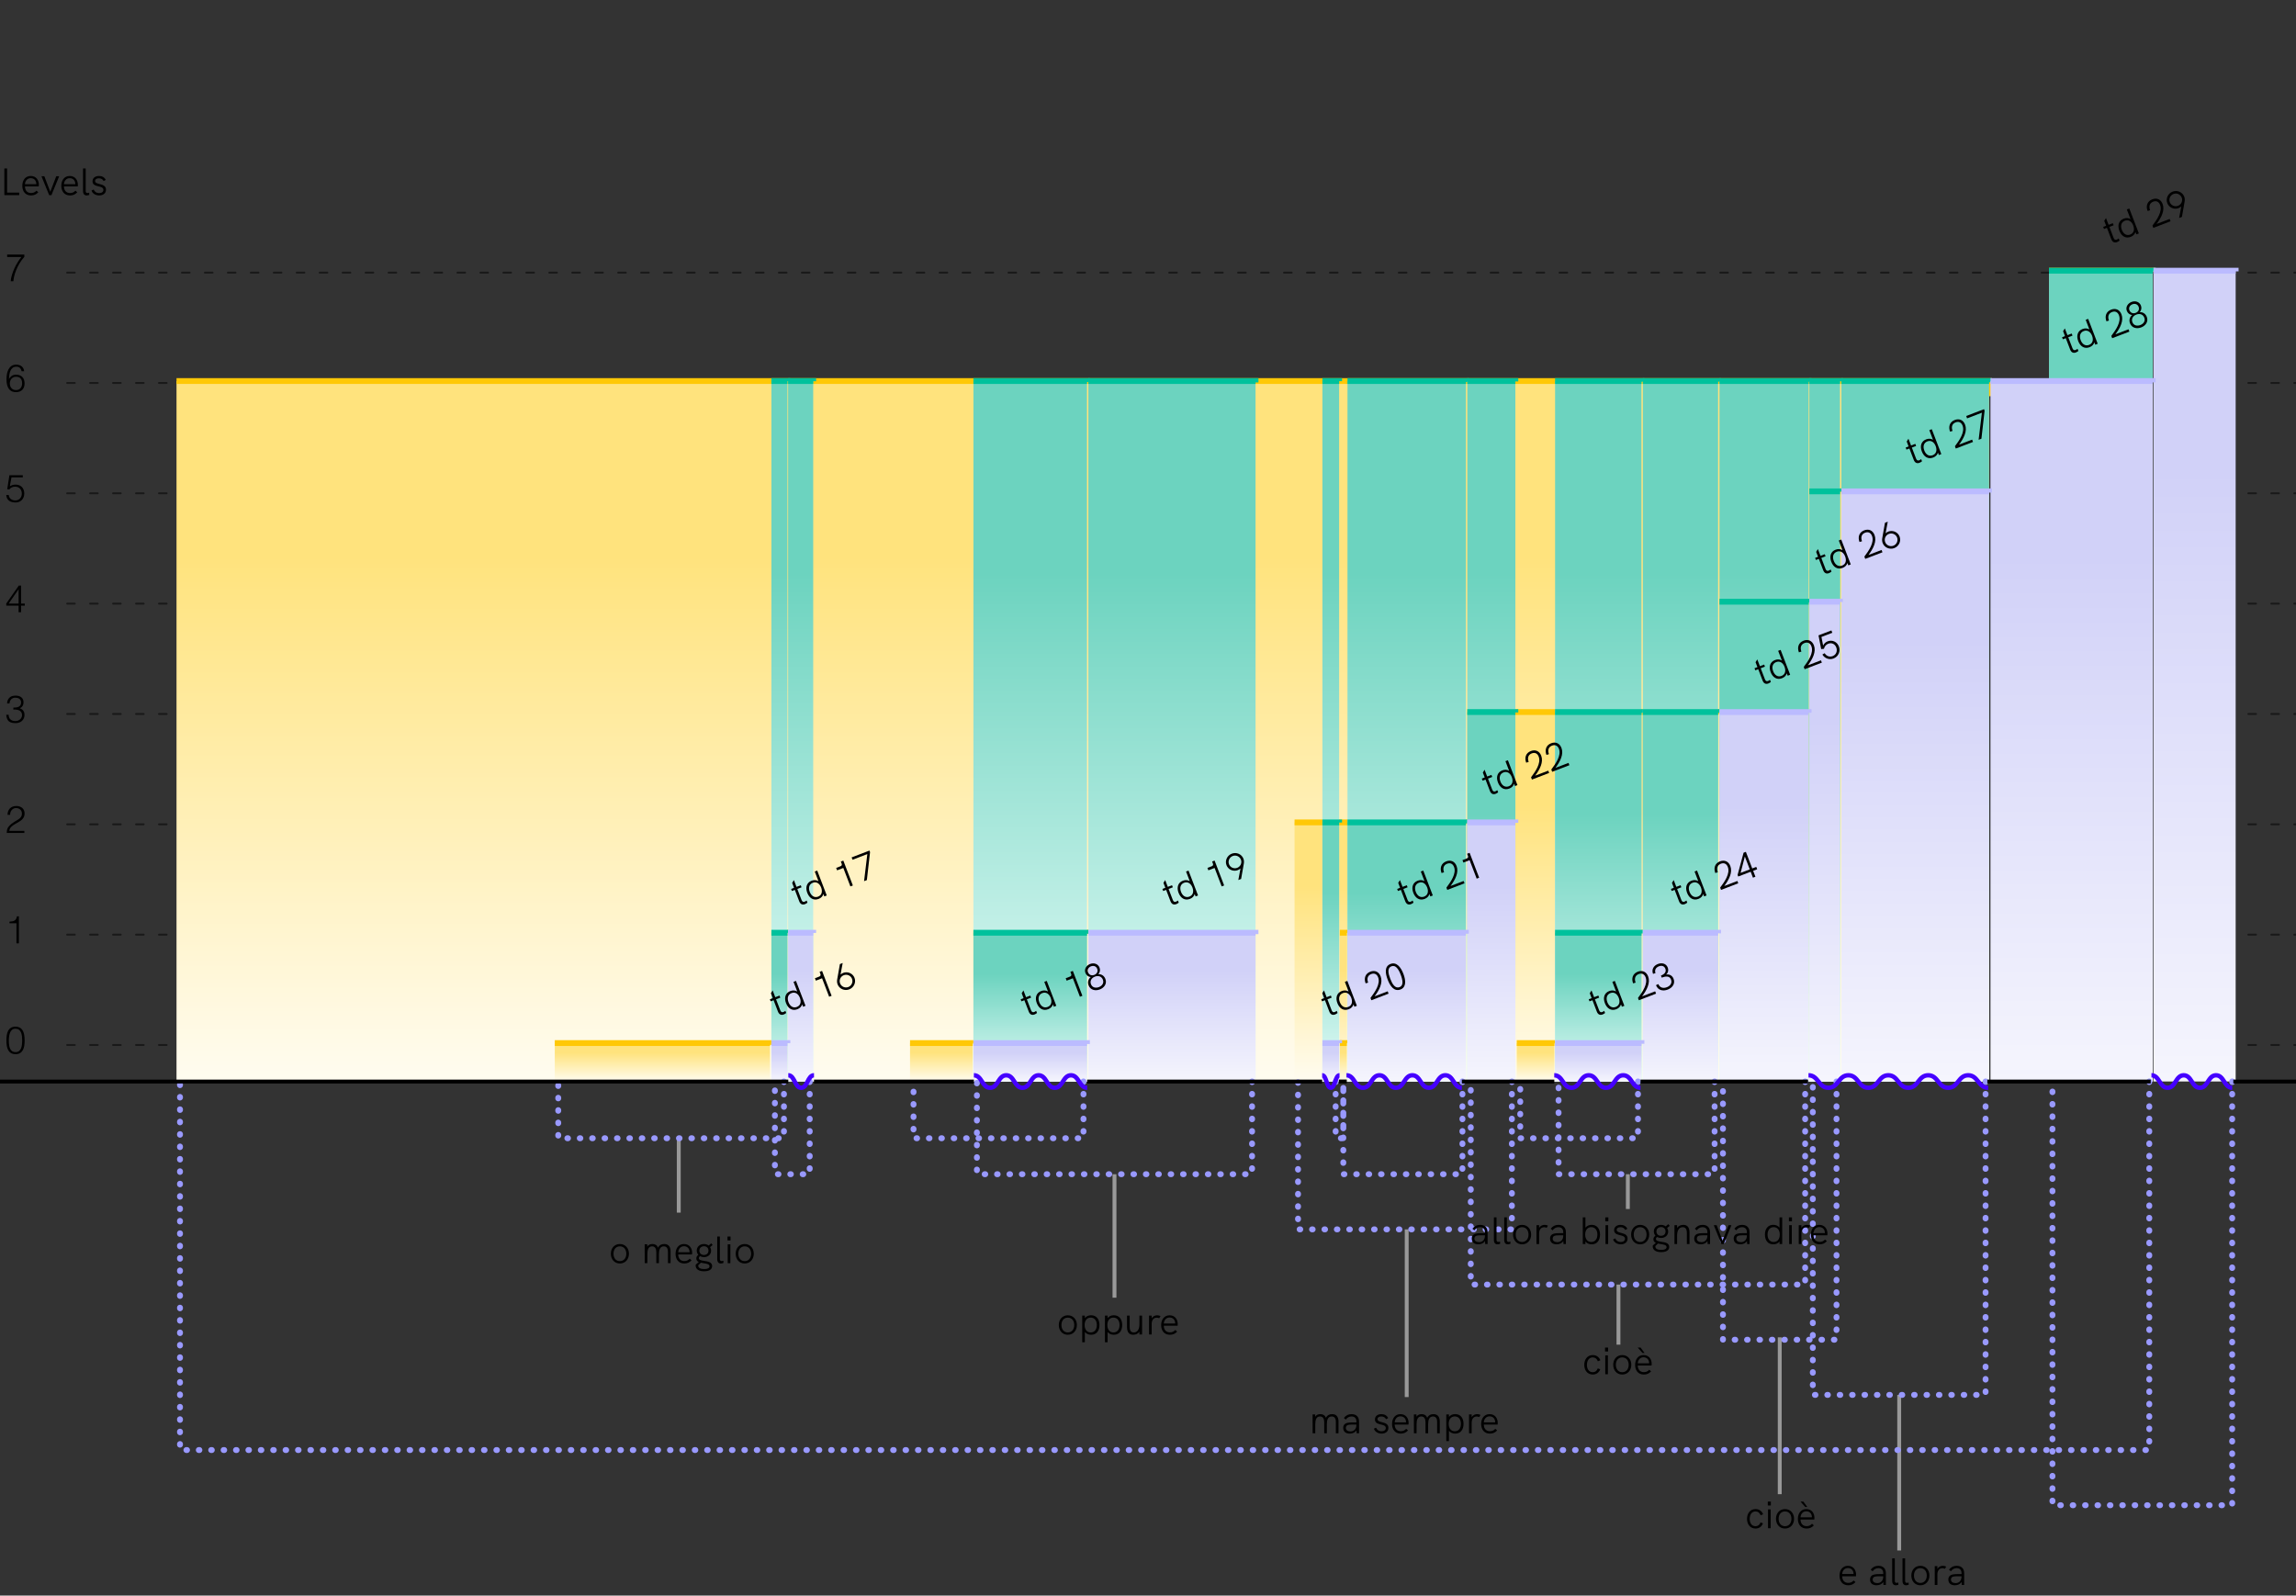 <?xml version="1.0" encoding="utf-8"?>
<!-- Generator: Adobe Illustrator 25.1.0, SVG Export Plug-In . SVG Version: 6.00 Build 0)  -->
<svg version="1.1" id="Livello_1" xmlns="http://www.w3.org/2000/svg" xmlns:xlink="http://www.w3.org/1999/xlink" x="0px" y="0px"
	 viewBox="0 0 600 417" enable-background="new 0 0 600 417" xml:space="preserve">
<rect x="0" y="0" width="600" height="417" fill="#333333" stroke="none"/>
<g>
	<defs>
		<rect id="SVGID_1_" y="0" width="600" height="417"/>
	</defs>
	<clipPath id="SVGID_2_">
		<use xlink:href="#SVGID_1_"  overflow="visible"/>
	</clipPath>
	<g id="zoom-02" clip-path="url(#SVGID_2_)">
		
			<linearGradient id="Path_552_1_" gradientUnits="userSpaceOnUse" x1="-4.718" y1="628.46" x2="-4.717" y2="628.46" gradientTransform="matrix(2.936 0 0 -227.964 11.479 143434.891)">
			<stop  offset="0" style="stop-color:#F3F3F3"/>
			<stop  offset="0.75" style="stop-color:#FFFFFF"/>
		</linearGradient>
		<path id="Path_552" fill="url(#Path_552_1_)" d="M18.287,282.648L15.351,54.684L18.287,282.648z"/>
		
			<line id="Line_174" opacity="0.5" fill="none" stroke="#000000" stroke-width="0.5" stroke-linecap="round" stroke-dasharray="2,4" enable-background="new    " x1="17.543" y1="273.111" x2="603.272" y2="273.111"/>
		<g enable-background="new    ">
			<path d="M4.059,268.322c0.347,0,0.647,0.052,0.9,0.155c0.253,0.103,0.468,0.244,0.645,0.425
				c0.176,0.18,0.32,0.39,0.43,0.63c0.11,0.24,0.195,0.495,0.255,0.765
				c0.06,0.271,0.1,0.549,0.12,0.835c0.02,0.287,0.03,0.567,0.03,0.84
				c0,0.467-0.034,0.914-0.1,1.341c-0.067,0.427-0.188,0.803-0.365,1.13
				c-0.177,0.326-0.418,0.586-0.725,0.779c-0.307,0.193-0.704,0.29-1.19,0.29
				c-0.486,0-0.885-0.097-1.195-0.29s-0.553-0.455-0.73-0.784
				c-0.177-0.33-0.298-0.714-0.365-1.15c-0.067-0.437-0.1-0.898-0.1-1.385
				c0-0.447,0.03-0.884,0.09-1.311s0.175-0.808,0.345-1.145c0.17-0.337,0.411-0.608,0.725-0.815
				C3.142,268.426,3.552,268.322,4.059,268.322z M5.799,271.903c0-0.38-0.022-0.752-0.065-1.115
				c-0.043-0.363-0.128-0.688-0.255-0.975c-0.127-0.287-0.305-0.517-0.535-0.69
				c-0.23-0.173-0.532-0.26-0.905-0.26c-0.353,0-0.642,0.088-0.865,0.265
				c-0.224,0.177-0.398,0.412-0.525,0.705c-0.127,0.294-0.215,0.627-0.265,1s-0.075,0.754-0.075,1.14
				c0,0.454,0.028,0.865,0.085,1.235c0.056,0.37,0.151,0.685,0.285,0.945
				c0.133,0.26,0.312,0.462,0.535,0.604c0.223,0.144,0.505,0.215,0.845,0.215
				c0.38,0,0.685-0.093,0.915-0.279s0.405-0.427,0.525-0.721c0.12-0.293,0.2-0.623,0.24-0.989
				C5.779,272.615,5.799,272.256,5.799,271.903z"/>
		</g>
		
			<line id="Line_175" opacity="0.5" fill="none" stroke="#000000" stroke-width="0.5" stroke-linecap="round" stroke-dasharray="2,4" enable-background="new    " x1="17.543" y1="244.274" x2="603.272" y2="244.274"/>
		<g enable-background="new    ">
			<path d="M4.299,241.296H2.479v-0.42c0.267-0.02,0.508-0.047,0.725-0.08
				c0.217-0.033,0.407-0.097,0.57-0.189c0.163-0.094,0.3-0.229,0.41-0.405
				c0.11-0.177,0.192-0.415,0.245-0.715h0.51v7.05H4.299V241.296z"/>
		</g>
		
			<line id="Line_176" opacity="0.5" fill="none" stroke="#000000" stroke-width="0.5" stroke-linecap="round" stroke-dasharray="2,4" enable-background="new    " x1="17.543" y1="215.438" x2="603.272" y2="215.438"/>
		<g enable-background="new    ">
			<path d="M1.969,212.958c0-0.347,0.053-0.661,0.16-0.944c0.106-0.284,0.26-0.527,0.46-0.73
				c0.2-0.203,0.441-0.36,0.725-0.47c0.283-0.11,0.598-0.165,0.945-0.165
				c0.354,0,0.665,0.052,0.935,0.155c0.27,0.103,0.497,0.241,0.68,0.414
				c0.183,0.174,0.321,0.381,0.415,0.62c0.094,0.24,0.14,0.494,0.14,0.761
				c0,0.313-0.052,0.59-0.155,0.83c-0.104,0.239-0.24,0.453-0.41,0.64s-0.363,0.354-0.58,0.5
				s-0.438,0.285-0.665,0.415s-0.45,0.255-0.67,0.375c-0.22,0.12-0.416,0.246-0.59,0.38
				c-0.113,0.087-0.224,0.179-0.33,0.275c-0.107,0.097-0.204,0.201-0.29,0.314
				c-0.087,0.113-0.157,0.238-0.21,0.375s-0.084,0.288-0.09,0.455h3.93v0.54H1.759
				c0.006-0.34,0.043-0.646,0.11-0.92c0.067-0.273,0.213-0.54,0.44-0.8
				c0.247-0.28,0.502-0.521,0.765-0.721c0.263-0.199,0.521-0.378,0.775-0.534
				c0.253-0.157,0.494-0.301,0.72-0.431s0.427-0.271,0.6-0.425s0.31-0.326,0.41-0.52
				c0.1-0.193,0.15-0.431,0.15-0.71c0-0.227-0.04-0.431-0.12-0.61s-0.19-0.333-0.33-0.46
				s-0.303-0.222-0.49-0.285c-0.187-0.063-0.39-0.095-0.61-0.095c-0.233,0-0.445,0.048-0.635,0.145
				s-0.354,0.226-0.49,0.385c-0.137,0.16-0.242,0.348-0.315,0.561s-0.104,0.439-0.09,0.68H1.969z"
				/>
		</g>
		
			<line id="Line_177" opacity="0.5" fill="none" stroke="#000000" stroke-width="0.5" stroke-linecap="round" stroke-dasharray="2,4" enable-background="new    " x1="17.543" y1="186.599" x2="603.272" y2="186.599"/>
		<g enable-background="new    ">
			<path d="M3.489,184.938c0.3,0,0.573-0.019,0.82-0.055c0.247-0.037,0.459-0.107,0.635-0.21
				c0.177-0.104,0.315-0.242,0.415-0.415c0.1-0.174,0.15-0.396,0.15-0.67
				c0-0.221-0.04-0.409-0.12-0.565s-0.188-0.285-0.325-0.385c-0.137-0.101-0.297-0.174-0.48-0.221
				c-0.184-0.046-0.375-0.069-0.575-0.069c-0.227,0-0.432,0.036-0.615,0.109
				c-0.184,0.074-0.342,0.179-0.475,0.315c-0.134,0.137-0.237,0.297-0.31,0.479
				c-0.074,0.184-0.11,0.386-0.11,0.605H1.859c0-0.32,0.055-0.608,0.165-0.865
				c0.11-0.256,0.281-0.495,0.515-0.715c0.22-0.2,0.469-0.328,0.745-0.385
				c0.277-0.057,0.562-0.085,0.855-0.085c0.28,0,0.541,0.035,0.785,0.104
				c0.243,0.07,0.455,0.177,0.635,0.32c0.18,0.144,0.324,0.325,0.43,0.545
				s0.16,0.477,0.16,0.771c0,0.366-0.082,0.683-0.245,0.949c-0.164,0.267-0.415,0.474-0.755,0.62
				c0.253,0.08,0.461,0.186,0.625,0.315c0.163,0.13,0.291,0.273,0.385,0.43
				c0.093,0.157,0.157,0.322,0.19,0.495c0.034,0.174,0.05,0.34,0.05,0.5
				c0,0.293-0.05,0.566-0.15,0.82c-0.1,0.253-0.247,0.477-0.44,0.67s-0.432,0.349-0.715,0.465
				s-0.605,0.178-0.965,0.185c-0.407,0-0.76-0.036-1.06-0.109s-0.55-0.195-0.75-0.365
				s-0.357-0.394-0.47-0.67s-0.19-0.622-0.23-1.035h0.64c0,0.54,0.162,0.948,0.485,1.225
				c0.323,0.277,0.745,0.415,1.265,0.415c0.253,0,0.49-0.043,0.71-0.13
				c0.22-0.086,0.408-0.203,0.565-0.35s0.277-0.316,0.36-0.51
				c0.083-0.193,0.121-0.394,0.115-0.601c-0.013-0.286-0.08-0.524-0.2-0.715
				c-0.12-0.189-0.282-0.34-0.485-0.45c-0.203-0.109-0.441-0.183-0.715-0.22
				c-0.273-0.036-0.563-0.045-0.87-0.025V184.938z"/>
		</g>
		
			<line id="Line_178" opacity="0.5" fill="none" stroke="#000000" stroke-width="0.5" stroke-linecap="round" stroke-dasharray="2,4" enable-background="new    " x1="17.543" y1="157.762" x2="603.272" y2="157.762"/>
		<g enable-background="new    ">
			<path d="M4.859,158.281H1.639v-0.55l3.28-4.69h0.58v4.7H6.479v0.54H5.499v1.74H4.859V158.281z
				 M2.269,157.741h2.59v-3.739L2.269,157.741z"/>
		</g>
		
			<line id="Line_179" opacity="0.5" fill="none" stroke="#000000" stroke-width="0.5" stroke-linecap="round" stroke-dasharray="2,4" enable-background="new    " x1="17.543" y1="128.925" x2="603.272" y2="128.925"/>
		<g enable-background="new    ">
			<path d="M2.269,129.356c0.066,0.48,0.258,0.839,0.575,1.075c0.316,0.236,0.705,0.354,1.165,0.354
				c0.26,0,0.495-0.046,0.705-0.14c0.21-0.093,0.388-0.222,0.535-0.385
				c0.146-0.163,0.258-0.354,0.335-0.57c0.076-0.217,0.115-0.451,0.115-0.705
				c0-0.26-0.042-0.5-0.125-0.72s-0.2-0.41-0.35-0.57c-0.15-0.16-0.334-0.283-0.55-0.37
				c-0.217-0.086-0.459-0.13-0.725-0.13c-0.32,0-0.606,0.059-0.86,0.175
				c-0.253,0.117-0.477,0.302-0.67,0.556l-0.53-0.07l0.57-3.65h3.5v0.54H2.999l-0.44,2.37
				c0.14-0.086,0.269-0.16,0.385-0.22s0.235-0.108,0.355-0.145c0.12-0.037,0.245-0.062,0.375-0.075
				s0.275-0.021,0.435-0.021c0.32,0,0.617,0.054,0.89,0.16c0.273,0.106,0.51,0.26,0.71,0.46
				c0.2,0.2,0.355,0.445,0.465,0.735s0.165,0.615,0.165,0.975c0,0.374-0.062,0.705-0.185,0.995
				c-0.124,0.29-0.289,0.535-0.495,0.735s-0.445,0.352-0.715,0.455
				c-0.27,0.103-0.548,0.154-0.835,0.154c-0.334,0-0.645-0.033-0.935-0.1s-0.545-0.179-0.765-0.335
				c-0.22-0.156-0.398-0.36-0.535-0.61c-0.137-0.25-0.219-0.558-0.245-0.925H2.269z"/>
		</g>
		
			<line id="Line_180" opacity="0.5" fill="none" stroke="#000000" stroke-width="0.5" stroke-linecap="round" stroke-dasharray="2,4" enable-background="new    " x1="17.543" y1="100.088" x2="603.272" y2="100.088"/>
		<g enable-background="new    ">
			<path d="M5.649,97.028c-0.074-0.359-0.22-0.648-0.44-0.864c-0.22-0.217-0.52-0.325-0.9-0.325
				c-0.433,0-0.775,0.104-1.025,0.31c-0.25,0.207-0.441,0.469-0.575,0.785
				c-0.134,0.316-0.224,0.662-0.27,1.035c-0.047,0.373-0.084,0.727-0.11,1.06
				c0.1-0.133,0.205-0.267,0.315-0.399c0.11-0.134,0.235-0.252,0.375-0.355
				c0.14-0.104,0.303-0.187,0.49-0.25s0.41-0.095,0.67-0.095c0.713,0,1.265,0.201,1.655,0.604
				c0.39,0.404,0.585,0.959,0.585,1.665c0,0.714-0.197,1.273-0.59,1.681
				c-0.393,0.406-0.95,0.609-1.67,0.609c-0.354,0-0.68-0.058-0.98-0.175
				c-0.3-0.116-0.56-0.309-0.78-0.575c-0.22-0.267-0.394-0.614-0.52-1.045
				c-0.127-0.43-0.19-0.955-0.19-1.575c0-0.42,0.037-0.854,0.11-1.305s0.205-0.861,0.395-1.234
				c0.19-0.374,0.45-0.681,0.78-0.921c0.33-0.239,0.755-0.359,1.275-0.359
				c0.56,0,1.026,0.146,1.4,0.439c0.373,0.294,0.593,0.724,0.66,1.29H5.649z M4.159,98.468
				c-0.247,0-0.468,0.047-0.665,0.14c-0.197,0.094-0.363,0.221-0.5,0.38
				c-0.137,0.16-0.242,0.346-0.315,0.556s-0.11,0.435-0.11,0.675c0,0.2,0.028,0.401,0.085,0.604
				c0.057,0.204,0.15,0.389,0.28,0.556c0.13,0.166,0.295,0.303,0.495,0.41
				c0.2,0.106,0.447,0.159,0.74,0.159c0.3,0,0.551-0.051,0.755-0.154
				c0.203-0.104,0.368-0.24,0.495-0.41c0.126-0.17,0.218-0.36,0.275-0.57
				s0.085-0.422,0.085-0.635c0-0.547-0.132-0.969-0.395-1.265
				C5.121,98.616,4.712,98.468,4.159,98.468z"/>
		</g>
		
			<line id="Line_181" opacity="0.5" fill="none" stroke="#000000" stroke-width="0.5" stroke-linecap="round" stroke-dasharray="2,4" enable-background="new    " x1="17.543" y1="71.25" x2="603.272" y2="71.25"/>
		<g enable-background="new    ">
			<path d="M1.869,66.529h4.49v0.601c-0.507,0.573-0.937,1.161-1.29,1.765
				c-0.354,0.604-0.644,1.19-0.87,1.76c-0.227,0.57-0.395,1.103-0.505,1.596
				s-0.175,0.913-0.195,1.26h-0.7c0.033-0.507,0.135-1.045,0.305-1.615
				c0.17-0.569,0.381-1.135,0.635-1.694c0.253-0.561,0.54-1.102,0.86-1.625
				c0.32-0.523,0.65-0.992,0.99-1.405H1.869V66.529z"/>
		</g>
		
			<linearGradient id="Rectangle_722_1_" gradientUnits="userSpaceOnUse" x1="2.426" y1="627.889" x2="2.426" y2="628.889" gradientTransform="matrix(27.124 0 0 -211.901 483.196 133333.031)">
			<stop  offset="0" style="stop-color:#FFFCF0"/>
			<stop  offset="0.75" style="stop-color:#FFE37D"/>
		</linearGradient>
		
			<rect id="Rectangle_722" x="535.444" y="70.747" fill="url(#Rectangle_722_1_)" stroke="#FFC806" stroke-width="1.518" stroke-dasharray="27.351,454.702" width="27.124" height="211.901"/>
		
			<linearGradient id="Rectangle_723_1_" gradientUnits="userSpaceOnUse" x1="2.496" y1="627.732" x2="2.496" y2="628.732" gradientTransform="matrix(473.663 0 0 -183.064 -899.199 115197.734)">
			<stop  offset="0" style="stop-color:#FFFCF0"/>
			<stop  offset="0.75" style="stop-color:#FFE37D"/>
		</linearGradient>
		
			<rect id="Rectangle_723" x="46.127" y="99.584" fill="url(#Rectangle_723_1_)" stroke="#FFC806" stroke-width="1.518" stroke-dasharray="477.63,846.824" width="473.663" height="183.064"/>
		
			<linearGradient id="Rectangle_724_1_" gradientUnits="userSpaceOnUse" x1="2.25" y1="627.515" x2="2.25" y2="628.515" gradientTransform="matrix(8.01 0 0 -154.226 458.803 97061.812)">
			<stop  offset="0" style="stop-color:#FFFCF0"/>
			<stop  offset="0.75" style="stop-color:#FFE37D"/>
		</linearGradient>
		
			<rect id="Rectangle_724" x="472.823" y="128.421" fill="url(#Rectangle_724_1_)" stroke="#FFC806" stroke-width="1.518" stroke-dasharray="8.077,319.112" width="8.01" height="154.226"/>
		
			<linearGradient id="Rectangle_725_1_" gradientUnits="userSpaceOnUse" x1="2.414" y1="627.199" x2="2.414" y2="628.199" gradientTransform="matrix(23.301 0 0 -125.389 404.739 78926.516)">
			<stop  offset="0" style="stop-color:#FFFCF0"/>
			<stop  offset="0.75" style="stop-color:#FFE37D"/>
		</linearGradient>
		
			<rect id="Rectangle_725" x="449.341" y="157.26" fill="url(#Rectangle_725_1_)" stroke="#FFC806" stroke-width="1.518" stroke-dasharray="23.497,276.375" width="23.301" height="125.389"/>
		
			<linearGradient id="Rectangle_726_1_" gradientUnits="userSpaceOnUse" x1="2.469" y1="626.694" x2="2.469" y2="627.694" gradientTransform="matrix(65.534 0 0 -96.552 254.376 60791.223)">
			<stop  offset="0" style="stop-color:#FFFCF0"/>
			<stop  offset="0.75" style="stop-color:#FFE37D"/>
		</linearGradient>
		
			<rect id="Rectangle_726" x="383.444" y="186.097" fill="url(#Rectangle_726_1_)" stroke="#FFC806" stroke-width="1.518" stroke-dasharray="66.083,260.804" width="65.534" height="96.552"/>
		
			<linearGradient id="Rectangle_727_1_" gradientUnits="userSpaceOnUse" x1="2.411" y1="623.437" x2="2.411" y2="624.437" gradientTransform="matrix(22.573 0 0 -38.876 363.234 24519.369)">
			<stop  offset="0" style="stop-color:#FFFCF0"/>
			<stop  offset="0.75" style="stop-color:#FFE37D"/>
		</linearGradient>
		
			<rect id="Rectangle_727" x="406.38" y="243.772" fill="url(#Rectangle_727_1_)" stroke="#FFC806" stroke-width="1.518" stroke-dasharray="22.762,101.167" width="22.573" height="38.876"/>
		
			<linearGradient id="Rectangle_728_1_" gradientUnits="userSpaceOnUse" x1="2.297" y1="607.772" x2="2.297" y2="608.772" gradientTransform="matrix(9.83 0 0 -10.039 378.708 6384.073)">
			<stop  offset="0" style="stop-color:#FFFCF0"/>
			<stop  offset="0.75" style="stop-color:#FFE37D"/>
		</linearGradient>
		
			<rect id="Rectangle_728" x="396.368" y="272.609" fill="url(#Rectangle_728_1_)" stroke="#FFC806" stroke-width="1.518" stroke-dasharray="9.913,30.16" width="9.83" height="10.039"/>
		
			<linearGradient id="Rectangle_729_1_" gradientUnits="userSpaceOnUse" x1="2.455" y1="625.759" x2="2.455" y2="626.759" gradientTransform="matrix(44.781 0 0 -67.715 250.736 42655.922)">
			<stop  offset="0" style="stop-color:#FFFCF0"/>
			<stop  offset="0.75" style="stop-color:#FFE37D"/>
		</linearGradient>
		
			<rect id="Rectangle_729" x="338.298" y="214.934" fill="url(#Rectangle_729_1_)" stroke="#FFC806" stroke-width="1.518" stroke-dasharray="45.157,181.719" width="44.781" height="67.715"/>
		
			<linearGradient id="Rectangle_730_1_" gradientUnits="userSpaceOnUse" x1="1.401" y1="623.437" x2="1.401" y2="624.437" gradientTransform="matrix(1.82 0 0 -38.876 348.49 24519.369)">
			<stop  offset="0" style="stop-color:#FFFCF0"/>
			<stop  offset="0.75" style="stop-color:#FFE37D"/>
		</linearGradient>
		
			<rect id="Rectangle_730" x="350.13" y="243.772" fill="url(#Rectangle_730_1_)" stroke="#FFC806" stroke-width="1.518" stroke-dasharray="1.836,80.241" width="1.82" height="38.876"/>
		
			<linearGradient id="Rectangle_731_1_" gradientUnits="userSpaceOnUse" x1="1.401" y1="607.772" x2="1.401" y2="608.772" gradientTransform="matrix(1.82 0 0 -10.039 348.49 6384.073)">
			<stop  offset="0" style="stop-color:#FFFCF0"/>
			<stop  offset="0.75" style="stop-color:#FFE37D"/>
		</linearGradient>
		
			<rect id="Rectangle_731" x="350.13" y="272.609" fill="url(#Rectangle_731_1_)" stroke="#FFC806" stroke-width="1.518" stroke-dasharray="1.836,22.083" width="1.82" height="10.039"/>
		
			<linearGradient id="Rectangle_732_1_" gradientUnits="userSpaceOnUse" x1="2.433" y1="623.437" x2="2.433" y2="624.437" gradientTransform="matrix(29.672 0 0 -38.876 197.034 24519.369)">
			<stop  offset="0" style="stop-color:#FFFCF0"/>
			<stop  offset="0.75" style="stop-color:#FFE37D"/>
		</linearGradient>
		
			<rect id="Rectangle_732" x="254.378" y="243.772" fill="url(#Rectangle_732_1_)" stroke="#FFC806" stroke-width="1.518" stroke-dasharray="29.921,108.326" width="29.672" height="38.876"/>
		
			<linearGradient id="Rectangle_733_1_" gradientUnits="userSpaceOnUse" x1="2.378" y1="607.772" x2="2.378" y2="608.772" gradientTransform="matrix(16.384 0 0 -10.039 207.045 6384.073)">
			<stop  offset="0" style="stop-color:#FFFCF0"/>
			<stop  offset="0.75" style="stop-color:#FFE37D"/>
		</linearGradient>
		
			<rect id="Rectangle_733" x="237.813" y="272.609" fill="url(#Rectangle_733_1_)" stroke="#FFC806" stroke-width="1.518" stroke-dasharray="16.521,36.768" width="16.384" height="10.039"/>
		
			<linearGradient id="Rectangle_734_1_" gradientUnits="userSpaceOnUse" x1="2.022" y1="623.437" x2="2.022" y2="624.437" gradientTransform="matrix(4.188 0 0 -38.876 195.211 24519.369)">
			<stop  offset="0" style="stop-color:#FFFCF0"/>
			<stop  offset="0.75" style="stop-color:#FFE37D"/>
		</linearGradient>
		
			<rect id="Rectangle_734" x="201.587" y="243.772" fill="url(#Rectangle_734_1_)" stroke="#FFC806" stroke-width="1.518" stroke-dasharray="4.221,82.627" width="4.188" height="38.876"/>
		
			<linearGradient id="Rectangle_735_1_" gradientUnits="userSpaceOnUse" x1="2.464" y1="607.772" x2="2.464" y2="608.772" gradientTransform="matrix(56.25 0 0 -10.039 34.474 6384.073)">
			<stop  offset="0" style="stop-color:#FFFCF0"/>
			<stop  offset="0.75" style="stop-color:#FFE37D"/>
		</linearGradient>
		
			<rect id="Rectangle_735" x="144.974" y="272.609" fill="url(#Rectangle_735_1_)" stroke="#FFC806" stroke-width="1.518" stroke-dasharray="56.721,76.968" width="56.25" height="10.039"/>
		
			<linearGradient id="Rectangle_746_1_" gradientUnits="userSpaceOnUse" x1="2.022" y1="627.732" x2="2.022" y2="628.732" gradientTransform="matrix(4.188 0 0 -183.064 195.211 115197.734)">
			<stop  offset="0" style="stop-color:#E7FCF8"/>
			<stop  offset="0.726" style="stop-color:#6CD3BF"/>
		</linearGradient>
		
			<rect id="Rectangle_746" x="201.587" y="99.584" fill="url(#Rectangle_746_1_)" stroke="#00C19C" stroke-width="1.518" stroke-dasharray="4.221,373.416" width="4.188" height="183.064"/>
		
			<linearGradient id="Rectangle_747_1_" gradientUnits="userSpaceOnUse" x1="2.022" y1="623.437" x2="2.022" y2="624.437" gradientTransform="matrix(4.188 0 0 -38.876 195.211 24519.369)">
			<stop  offset="0" style="stop-color:#E7FCF8"/>
			<stop  offset="0.726" style="stop-color:#6CD3BF"/>
		</linearGradient>
		
			<rect id="Rectangle_747" x="201.587" y="243.772" fill="url(#Rectangle_747_1_)" stroke="#00C19C" stroke-width="1.518" stroke-dasharray="4.221,82.627" width="4.188" height="38.876"/>
		
			<linearGradient id="Rectangle_748_1_" gradientUnits="userSpaceOnUse" x1="2.195" y1="627.732" x2="2.195" y2="628.732" gradientTransform="matrix(6.554 0 0 -183.064 194.848 115197.734)">
			<stop  offset="0" style="stop-color:#E7FCF8"/>
			<stop  offset="0.726" style="stop-color:#6CD3BF"/>
		</linearGradient>
		
			<rect id="Rectangle_748" x="205.956" y="99.584" fill="url(#Rectangle_748_1_)" stroke="#00C19C" stroke-width="1.518" stroke-dasharray="6.608,375.802" width="6.554" height="183.064"/>
		
			<linearGradient id="Rectangle_749_1_" gradientUnits="userSpaceOnUse" x1="2.433" y1="627.732" x2="2.433" y2="628.732" gradientTransform="matrix(29.672 0 0 -183.064 197.034 115197.734)">
			<stop  offset="0" style="stop-color:#E7FCF8"/>
			<stop  offset="0.726" style="stop-color:#6CD3BF"/>
		</linearGradient>
		
			<rect id="Rectangle_749" x="254.378" y="99.584" fill="url(#Rectangle_749_1_)" stroke="#00C19C" stroke-width="1.518" stroke-dasharray="29.921,399.115" width="29.672" height="183.064"/>
		
			<linearGradient id="Rectangle_750_1_" gradientUnits="userSpaceOnUse" x1="2.433" y1="623.437" x2="2.433" y2="624.437" gradientTransform="matrix(29.672 0 0 -38.876 197.034 24519.369)">
			<stop  offset="0" style="stop-color:#E7FCF8"/>
			<stop  offset="0.726" style="stop-color:#6CD3BF"/>
		</linearGradient>
		
			<rect id="Rectangle_750" x="254.378" y="243.772" fill="url(#Rectangle_750_1_)" stroke="#00C19C" stroke-width="1.518" stroke-dasharray="29.921,108.326" width="29.672" height="38.876"/>
		
			<linearGradient id="Rectangle_751_1_" gradientUnits="userSpaceOnUse" x1="2.454" y1="627.732" x2="2.454" y2="628.732" gradientTransform="matrix(43.689 0 0 -183.064 199.036 115197.734)">
			<stop  offset="0" style="stop-color:#E7FCF8"/>
			<stop  offset="0.726" style="stop-color:#6CD3BF"/>
		</linearGradient>
		
			<rect id="Rectangle_751" x="284.414" y="99.584" fill="url(#Rectangle_751_1_)" stroke="#00C19C" stroke-width="1.518" stroke-dasharray="44.055,413.25" width="43.689" height="183.064"/>
		
			<linearGradient id="Rectangle_752_1_" gradientUnits="userSpaceOnUse" x1="2.042" y1="627.732" x2="2.042" y2="628.732" gradientTransform="matrix(4.369 0 0 -183.064 338.841 115197.734)">
			<stop  offset="0" style="stop-color:#E7FCF8"/>
			<stop  offset="0.726" style="stop-color:#6CD3BF"/>
		</linearGradient>
		
			<rect id="Rectangle_752" x="345.579" y="99.584" fill="url(#Rectangle_752_1_)" stroke="#00C19C" stroke-width="1.518" stroke-dasharray="4.405,373.599" width="4.369" height="183.064"/>
		
			<linearGradient id="Rectangle_753_1_" gradientUnits="userSpaceOnUse" x1="2.042" y1="625.759" x2="2.042" y2="626.759" gradientTransform="matrix(4.369 0 0 -67.715 338.841 42655.922)">
			<stop  offset="0" style="stop-color:#E7FCF8"/>
			<stop  offset="0.726" style="stop-color:#6CD3BF"/>
		</linearGradient>
		
			<rect id="Rectangle_753" x="345.579" y="214.934" fill="url(#Rectangle_753_1_)" stroke="#00C19C" stroke-width="1.518" stroke-dasharray="4.405,140.968" width="4.369" height="67.715"/>
		
			<linearGradient id="Rectangle_754_1_" gradientUnits="userSpaceOnUse" x1="2.435" y1="627.732" x2="2.435" y2="628.732" gradientTransform="matrix(30.946 0 0 -183.064 292.24 115197.734)">
			<stop  offset="0" style="stop-color:#E7FCF8"/>
			<stop  offset="0.726" style="stop-color:#6CD3BF"/>
		</linearGradient>
		
			<rect id="Rectangle_754" x="352.132" y="99.584" fill="url(#Rectangle_754_1_)" stroke="#00C19C" stroke-width="1.518" stroke-dasharray="31.206,400.399" width="30.946" height="183.064"/>
		
			<linearGradient id="Rectangle_755_1_" gradientUnits="userSpaceOnUse" x1="2.435" y1="625.759" x2="2.435" y2="626.759" gradientTransform="matrix(30.946 0 0 -67.715 292.24 42655.922)">
			<stop  offset="0" style="stop-color:#E7FCF8"/>
			<stop  offset="0.726" style="stop-color:#6CD3BF"/>
		</linearGradient>
		
			<rect id="Rectangle_755" x="352.132" y="214.934" fill="url(#Rectangle_755_1_)" stroke="#00C19C" stroke-width="1.518" stroke-dasharray="31.206,167.768" width="30.946" height="67.715"/>
		
			<linearGradient id="Rectangle_756_1_" gradientUnits="userSpaceOnUse" x1="2.341" y1="627.732" x2="2.341" y2="628.732" gradientTransform="matrix(12.561 0 0 -183.064 360.322 115197.734)">
			<stop  offset="0" style="stop-color:#E7FCF8"/>
			<stop  offset="0.726" style="stop-color:#6CD3BF"/>
		</linearGradient>
		
			<rect id="Rectangle_756" x="383.444" y="99.584" fill="url(#Rectangle_756_1_)" stroke="#00C19C" stroke-width="1.518" stroke-dasharray="12.666,381.86" width="12.561" height="183.064"/>
		
			<linearGradient id="Rectangle_757_1_" gradientUnits="userSpaceOnUse" x1="2.341" y1="626.694" x2="2.341" y2="627.694" gradientTransform="matrix(12.561 0 0 -96.552 360.322 60791.223)">
			<stop  offset="0" style="stop-color:#E7FCF8"/>
			<stop  offset="0.726" style="stop-color:#6CD3BF"/>
		</linearGradient>
		
			<rect id="Rectangle_757" x="383.444" y="186.097" fill="url(#Rectangle_757_1_)" stroke="#00C19C" stroke-width="1.518" stroke-dasharray="12.666,207.386" width="12.561" height="96.552"/>
		
			<linearGradient id="Rectangle_758_1_" gradientUnits="userSpaceOnUse" x1="2.411" y1="627.732" x2="2.411" y2="628.732" gradientTransform="matrix(22.573 0 0 -183.064 363.234 115197.734)">
			<stop  offset="0" style="stop-color:#E7FCF8"/>
			<stop  offset="0.726" style="stop-color:#6CD3BF"/>
		</linearGradient>
		
			<rect id="Rectangle_758" x="406.38" y="99.584" fill="url(#Rectangle_758_1_)" stroke="#00C19C" stroke-width="1.518" stroke-dasharray="22.762,391.956" width="22.573" height="183.064"/>
		
			<linearGradient id="Rectangle_759_1_" gradientUnits="userSpaceOnUse" x1="2.411" y1="626.694" x2="2.411" y2="627.694" gradientTransform="matrix(22.573 0 0 -96.552 363.234 60791.223)">
			<stop  offset="0" style="stop-color:#E7FCF8"/>
			<stop  offset="0.726" style="stop-color:#6CD3BF"/>
		</linearGradient>
		
			<rect id="Rectangle_759" x="406.38" y="186.097" fill="url(#Rectangle_759_1_)" stroke="#00C19C" stroke-width="1.518" stroke-dasharray="22.762,217.483" width="22.573" height="96.552"/>
		
			<linearGradient id="Rectangle_760_1_" gradientUnits="userSpaceOnUse" x1="2.411" y1="623.437" x2="2.411" y2="624.437" gradientTransform="matrix(22.573 0 0 -38.876 363.234 24519.369)">
			<stop  offset="0" style="stop-color:#E7FCF8"/>
			<stop  offset="0.726" style="stop-color:#6CD3BF"/>
		</linearGradient>
		
			<rect id="Rectangle_760" x="406.38" y="243.772" fill="url(#Rectangle_760_1_)" stroke="#00C19C" stroke-width="1.518" stroke-dasharray="22.762,101.167" width="22.573" height="38.876"/>
		
			<linearGradient id="Rectangle_761_1_" gradientUnits="userSpaceOnUse" x1="2.398" y1="627.732" x2="2.398" y2="628.732" gradientTransform="matrix(19.66 0 0 -183.064 391.997 115197.734)">
			<stop  offset="0" style="stop-color:#E7FCF8"/>
			<stop  offset="0.726" style="stop-color:#6CD3BF"/>
		</linearGradient>
		
			<rect id="Rectangle_761" x="429.317" y="99.584" fill="url(#Rectangle_761_1_)" stroke="#00C19C" stroke-width="1.518" stroke-dasharray="19.824,389.019" width="19.66" height="183.064"/>
		
			<linearGradient id="Rectangle_762_1_" gradientUnits="userSpaceOnUse" x1="2.398" y1="626.694" x2="2.398" y2="627.694" gradientTransform="matrix(19.66 0 0 -96.552 391.997 60791.223)">
			<stop  offset="0" style="stop-color:#E7FCF8"/>
			<stop  offset="0.726" style="stop-color:#6CD3BF"/>
		</linearGradient>
		
			<rect id="Rectangle_762" x="429.317" y="186.097" fill="url(#Rectangle_762_1_)" stroke="#00C19C" stroke-width="1.518" stroke-dasharray="19.824,214.545" width="19.66" height="96.552"/>
		
			<linearGradient id="Rectangle_763_1_" gradientUnits="userSpaceOnUse" x1="2.414" y1="627.732" x2="2.414" y2="628.732" gradientTransform="matrix(23.301 0 0 -183.064 404.739 115197.734)">
			<stop  offset="0" style="stop-color:#E7FCF8"/>
			<stop  offset="0.726" style="stop-color:#6CD3BF"/>
		</linearGradient>
		
			<rect id="Rectangle_763" x="449.341" y="99.584" fill="url(#Rectangle_763_1_)" stroke="#00C19C" stroke-width="1.518" stroke-dasharray="23.497,392.691" width="23.301" height="183.064"/>
		
			<linearGradient id="Rectangle_764_1_" gradientUnits="userSpaceOnUse" x1="2.414" y1="627.199" x2="2.414" y2="628.199" gradientTransform="matrix(23.301 0 0 -125.389 404.739 78926.516)">
			<stop  offset="0" style="stop-color:#E7FCF8"/>
			<stop  offset="0.726" style="stop-color:#6CD3BF"/>
		</linearGradient>
		
			<rect id="Rectangle_764" x="449.341" y="157.26" fill="url(#Rectangle_764_1_)" stroke="#00C19C" stroke-width="1.518" stroke-dasharray="23.497,276.375" width="23.301" height="125.389"/>
		
			<linearGradient id="Rectangle_765_1_" gradientUnits="userSpaceOnUse" x1="2.25" y1="627.732" x2="2.25" y2="628.732" gradientTransform="matrix(8.01 0 0 -183.064 458.803 115197.734)">
			<stop  offset="0" style="stop-color:#E7FCF8"/>
			<stop  offset="0.726" style="stop-color:#6CD3BF"/>
		</linearGradient>
		
			<rect id="Rectangle_765" x="472.823" y="99.584" fill="url(#Rectangle_765_1_)" stroke="#00C19C" stroke-width="1.518" stroke-dasharray="8.077,377.271" width="8.01" height="183.064"/>
		
			<linearGradient id="Rectangle_766_1_" gradientUnits="userSpaceOnUse" x1="2.25" y1="627.515" x2="2.25" y2="628.515" gradientTransform="matrix(8.01 0 0 -154.226 458.803 97061.812)">
			<stop  offset="0" style="stop-color:#E7FCF8"/>
			<stop  offset="0.726" style="stop-color:#6CD3BF"/>
		</linearGradient>
		
			<rect id="Rectangle_766" x="472.823" y="128.421" fill="url(#Rectangle_766_1_)" stroke="#00C19C" stroke-width="1.518" stroke-dasharray="8.077,319.112" width="8.01" height="154.226"/>
		
			<linearGradient id="Rectangle_767_1_" gradientUnits="userSpaceOnUse" x1="2.448" y1="627.732" x2="2.448" y2="628.732" gradientTransform="matrix(38.592 0 0 -183.064 406.013 115197.734)">
			<stop  offset="0" style="stop-color:#E7FCF8"/>
			<stop  offset="0.726" style="stop-color:#6CD3BF"/>
		</linearGradient>
		
			<rect id="Rectangle_767" x="481.197" y="99.584" fill="url(#Rectangle_767_1_)" stroke="#00C19C" stroke-width="1.518" stroke-dasharray="38.915,408.109" width="38.592" height="183.064"/>
		
			<linearGradient id="Rectangle_768_1_" gradientUnits="userSpaceOnUse" x1="2.426" y1="627.889" x2="2.426" y2="628.889" gradientTransform="matrix(27.124 0 0 -211.901 483.196 133333.031)">
			<stop  offset="0" style="stop-color:#E7FCF8"/>
			<stop  offset="0.726" style="stop-color:#6CD3BF"/>
		</linearGradient>
		
			<rect id="Rectangle_768" x="535.444" y="70.747" fill="url(#Rectangle_768_1_)" stroke="#00C19C" stroke-width="1.518" stroke-dasharray="27.351,454.702" width="27.124" height="211.901"/>
		
			<linearGradient id="Rectangle_769_1_" gradientUnits="userSpaceOnUse" x1="2.407" y1="627.889" x2="2.407" y2="628.889" gradientTransform="matrix(21.481 0 0 -211.901 521.789 133333.031)">
			<stop  offset="0" style="stop-color:#F5F5FD"/>
			<stop  offset="0.75" style="stop-color:#D1D1F8"/>
		</linearGradient>
		
			<rect id="Rectangle_769" x="562.751" y="70.747" fill="url(#Rectangle_769_1_)" stroke="#BBBBFF" stroke-width="1.518" stroke-dasharray="21.66,449.012" width="21.481" height="211.901"/>
		
			<linearGradient id="Rectangle_770_1_" gradientUnits="userSpaceOnUse" x1="2.453" y1="627.732" x2="2.453" y2="628.732" gradientTransform="matrix(42.414 0 0 -183.064 437.325 115197.734)">
			<stop  offset="0" style="stop-color:#F5F5FD"/>
			<stop  offset="0.75" style="stop-color:#D1D1F8"/>
		</linearGradient>
		
			<rect id="Rectangle_770" x="520.153" y="99.584" fill="url(#Rectangle_770_1_)" stroke="#BBBBFF" stroke-width="1.518" stroke-dasharray="42.77,411.965" width="42.414" height="183.064"/>
		
			<linearGradient id="Rectangle_771_1_" gradientUnits="userSpaceOnUse" x1="2.448" y1="627.515" x2="2.448" y2="628.515" gradientTransform="matrix(38.592 0 0 -154.226 406.013 97061.812)">
			<stop  offset="0" style="stop-color:#F5F5FD"/>
			<stop  offset="0.75" style="stop-color:#D1D1F8"/>
		</linearGradient>
		
			<rect id="Rectangle_771" x="481.197" y="128.421" fill="url(#Rectangle_771_1_)" stroke="#BBBBFF" stroke-width="1.518" stroke-dasharray="38.915,349.952" width="38.592" height="154.226"/>
		
			<linearGradient id="Rectangle_772_1_" gradientUnits="userSpaceOnUse" x1="2.25" y1="627.199" x2="2.25" y2="628.199" gradientTransform="matrix(8.01 0 0 -125.389 458.803 78926.516)">
			<stop  offset="0" style="stop-color:#F5F5FD"/>
			<stop  offset="0.75" style="stop-color:#D1D1F8"/>
		</linearGradient>
		
			<rect id="Rectangle_772" x="472.823" y="157.26" fill="url(#Rectangle_772_1_)" stroke="#BBBBFF" stroke-width="1.518" stroke-dasharray="8.077,260.955" width="8.01" height="125.389"/>
		
			<linearGradient id="Rectangle_773_1_" gradientUnits="userSpaceOnUse" x1="2.414" y1="626.694" x2="2.414" y2="627.694" gradientTransform="matrix(23.301 0 0 -96.552 404.739 60791.223)">
			<stop  offset="0" style="stop-color:#F5F5FD"/>
			<stop  offset="0.75" style="stop-color:#D1D1F8"/>
		</linearGradient>
		
			<rect id="Rectangle_773" x="449.341" y="186.097" fill="url(#Rectangle_773_1_)" stroke="#BBBBFF" stroke-width="1.518" stroke-dasharray="23.497,218.217" width="23.301" height="96.552"/>
		
			<linearGradient id="Rectangle_774_1_" gradientUnits="userSpaceOnUse" x1="2.398" y1="623.437" x2="2.398" y2="624.437" gradientTransform="matrix(19.66 0 0 -38.876 391.997 24519.369)">
			<stop  offset="0" style="stop-color:#F5F5FD"/>
			<stop  offset="0.75" style="stop-color:#D1D1F8"/>
		</linearGradient>
		
			<rect id="Rectangle_774" x="429.317" y="243.772" fill="url(#Rectangle_774_1_)" stroke="#BBBBFF" stroke-width="1.518" stroke-dasharray="19.824,98.231" width="19.66" height="38.876"/>
		
			<linearGradient id="Rectangle_775_1_" gradientUnits="userSpaceOnUse" x1="2.411" y1="607.772" x2="2.411" y2="608.772" gradientTransform="matrix(22.573 0 0 -10.039 363.234 6384.073)">
			<stop  offset="0" style="stop-color:#F5F5FD"/>
			<stop  offset="0.75" style="stop-color:#D1D1F8"/>
		</linearGradient>
		
			<rect id="Rectangle_775" x="406.38" y="272.609" fill="url(#Rectangle_775_1_)" stroke="#BBBBFF" stroke-width="1.518" stroke-dasharray="22.762,43.009" width="22.573" height="10.039"/>
		
			<linearGradient id="Rectangle_776_1_" gradientUnits="userSpaceOnUse" x1="2.341" y1="625.759" x2="2.341" y2="626.759" gradientTransform="matrix(12.561 0 0 -67.715 360.322 42655.922)">
			<stop  offset="0" style="stop-color:#F5F5FD"/>
			<stop  offset="0.75" style="stop-color:#D1D1F8"/>
		</linearGradient>
		
			<rect id="Rectangle_776" x="383.444" y="214.934" fill="url(#Rectangle_776_1_)" stroke="#BBBBFF" stroke-width="1.518" stroke-dasharray="12.666,149.229" width="12.561" height="67.715"/>
		
			<linearGradient id="Rectangle_777_1_" gradientUnits="userSpaceOnUse" x1="2.435" y1="623.437" x2="2.435" y2="624.437" gradientTransform="matrix(30.946 0 0 -38.876 292.24 24519.369)">
			<stop  offset="0" style="stop-color:#F5F5FD"/>
			<stop  offset="0.75" style="stop-color:#D1D1F8"/>
		</linearGradient>
		
			<rect id="Rectangle_777" x="352.132" y="243.772" fill="url(#Rectangle_777_1_)" stroke="#BBBBFF" stroke-width="1.518" stroke-dasharray="31.206,109.611" width="30.946" height="38.876"/>
		
			<linearGradient id="Rectangle_778_1_" gradientUnits="userSpaceOnUse" x1="2.042" y1="607.772" x2="2.042" y2="608.772" gradientTransform="matrix(4.369 0 0 -10.039 338.841 6384.073)">
			<stop  offset="0" style="stop-color:#F5F5FD"/>
			<stop  offset="0.75" style="stop-color:#D1D1F8"/>
		</linearGradient>
		
			<rect id="Rectangle_778" x="345.579" y="272.609" fill="url(#Rectangle_778_1_)" stroke="#BBBBFF" stroke-width="1.518" stroke-dasharray="4.405,24.652" width="4.369" height="10.039"/>
		
			<linearGradient id="Rectangle_779_1_" gradientUnits="userSpaceOnUse" x1="2.454" y1="623.437" x2="2.454" y2="624.437" gradientTransform="matrix(43.689 0 0 -38.876 199.036 24519.369)">
			<stop  offset="0" style="stop-color:#F5F5FD"/>
			<stop  offset="0.75" style="stop-color:#D1D1F8"/>
		</linearGradient>
		
			<rect id="Rectangle_779" x="284.414" y="243.772" fill="url(#Rectangle_779_1_)" stroke="#BBBBFF" stroke-width="1.518" stroke-dasharray="44.055,122.46" width="43.689" height="38.876"/>
		
			<linearGradient id="Rectangle_780_1_" gradientUnits="userSpaceOnUse" x1="2.433" y1="607.772" x2="2.433" y2="608.772" gradientTransform="matrix(29.672 0 0 -10.039 197.034 6384.073)">
			<stop  offset="0" style="stop-color:#F5F5FD"/>
			<stop  offset="0.75" style="stop-color:#D1D1F8"/>
		</linearGradient>
		
			<rect id="Rectangle_780" x="254.378" y="272.609" fill="url(#Rectangle_780_1_)" stroke="#BBBBFF" stroke-width="1.518" stroke-dasharray="29.921,50.168" width="29.672" height="10.039"/>
		
			<linearGradient id="Rectangle_781_1_" gradientUnits="userSpaceOnUse" x1="2.195" y1="623.437" x2="2.195" y2="624.437" gradientTransform="matrix(6.554 0 0 -38.876 194.848 24519.369)">
			<stop  offset="0" style="stop-color:#F5F5FD"/>
			<stop  offset="0.75" style="stop-color:#D1D1F8"/>
		</linearGradient>
		
			<rect id="Rectangle_781" x="205.956" y="243.772" fill="url(#Rectangle_781_1_)" stroke="#BBBBFF" stroke-width="1.518" stroke-dasharray="6.608,85.013" width="6.554" height="38.876"/>
		
			<linearGradient id="Rectangle_782_1_" gradientUnits="userSpaceOnUse" x1="2.022" y1="607.772" x2="2.022" y2="608.772" gradientTransform="matrix(4.188 0 0 -10.039 195.211 6384.073)">
			<stop  offset="0" style="stop-color:#F5F5FD"/>
			<stop  offset="0.75" style="stop-color:#D1D1F8"/>
		</linearGradient>
		
			<rect id="Rectangle_782" x="201.587" y="272.609" fill="url(#Rectangle_782_1_)" stroke="#BBBBFF" stroke-width="1.518" stroke-dasharray="4.221,24.47" width="4.188" height="10.039"/>
		<g enable-background="new    ">
			<path d="M553.894,62.885c-0.214,0.167-0.439,0.307-0.653,0.389c-0.616,0.236-1.197,0.062-1.508-0.749
				l-1.141-2.977l-0.766,0.293l-0.207-0.542l0.765-0.293l-0.493-1.287l0.457-0.732l0.68,1.772
				l1.111-0.425l0.207,0.541l-1.11,0.426l1.109,2.894c0.171,0.447,0.456,0.574,0.819,0.435
				c0.158-0.061,0.321-0.166,0.502-0.31L553.894,62.885z"/>
			<path d="M556.441,54.501l2.492,6.505l-0.644,0.247l-0.236-0.615
				c-0.171,0.557-0.584,1.015-1.256,1.272c-1.344,0.516-2.431-0.224-2.956-1.596
				c-0.551-1.438-0.146-2.674,1.131-3.164c0.654-0.25,1.273-0.198,1.79,0.117l-0.966-2.52
				L556.441,54.501z M557.463,58.926c-0.419-1.091-1.254-1.595-2.178-1.241
				c-0.934,0.357-1.218,1.291-0.8,2.383c0.4,1.045,1.208,1.614,2.188,1.238
				C557.643,60.934,557.863,59.971,557.463,58.926z"/>
			<path d="M566.984,57.225l0.232,0.606l-4.499,1.725l-0.229-0.598
				c1.157-1.535,2.66-3.674,1.998-5.399c-0.314-0.822-0.973-1.169-1.812-0.848
				c-0.988,0.38-1.162,1.271-0.802,2.234l-0.653,0.197c-0.489-1.278-0.125-2.532,1.219-3.048
				c1.158-0.443,2.227-0.029,2.706,1.223c0.636,1.66-0.33,3.552-1.585,5.221L566.984,57.225z"/>
			<path d="M570.787,51.39c0.154,0.401,0.185,0.871,0.107,1.285l-0.708,4.018l-0.728,0.279l0.565-3.021
				c-0.29,0.25-0.676,0.472-1.105,0.551c-1.048,0.199-2.151-0.363-2.552-1.408
				c-0.455-1.186,0.159-2.544,1.382-3.013C568.963,49.616,570.333,50.204,570.787,51.39z
				 M570.138,51.649c-0.325-0.849-1.285-1.284-2.152-0.951c-0.858,0.329-1.29,1.298-0.965,2.146
				s1.29,1.271,2.148,0.942S570.463,52.498,570.138,51.649z"/>
		</g>
		<g enable-background="new    ">
			<path d="M543.142,91.721c-0.214,0.167-0.439,0.307-0.653,0.389c-0.616,0.236-1.197,0.062-1.508-0.749
				l-1.141-2.977l-0.766,0.293l-0.207-0.542l0.765-0.293l-0.493-1.287l0.457-0.732l0.68,1.772
				l1.111-0.425l0.207,0.541l-1.11,0.426l1.109,2.894c0.171,0.447,0.456,0.574,0.819,0.435
				c0.158-0.061,0.321-0.166,0.502-0.31L543.142,91.721z"/>
			<path d="M545.689,83.337l2.492,6.505l-0.644,0.247l-0.236-0.615c-0.171,0.557-0.584,1.015-1.256,1.272
				c-1.344,0.516-2.431-0.224-2.956-1.596c-0.551-1.438-0.146-2.674,1.131-3.164
				c0.654-0.25,1.273-0.198,1.79,0.117l-0.966-2.52L545.689,83.337z M546.711,87.762
				c-0.419-1.091-1.254-1.595-2.178-1.241c-0.934,0.357-1.218,1.291-0.8,2.383
				c0.4,1.045,1.208,1.614,2.188,1.238C546.891,89.77,547.111,88.807,546.711,87.762z"/>
			<path d="M556.232,86.061l0.232,0.606l-4.499,1.725l-0.229-0.598
				c1.157-1.535,2.66-3.674,1.998-5.399c-0.314-0.822-0.973-1.169-1.812-0.848
				c-0.988,0.38-1.162,1.271-0.802,2.234l-0.653,0.197c-0.489-1.278-0.125-2.532,1.219-3.048
				c1.158-0.443,2.227-0.029,2.706,1.223c0.636,1.66-0.33,3.552-1.585,5.221L556.232,86.061z"/>
			<path d="M556.621,84.498c-0.314-0.821-0.098-1.621,0.562-2.163c-0.609-0.055-1.142-0.439-1.389-1.083
				c-0.397-1.036,0.298-1.987,1.222-2.342c0.998-0.383,2.079-0.048,2.47,0.97
				c0.243,0.635,0.081,1.273-0.323,1.696c0.843-0.033,1.533,0.429,1.845,1.241
				c0.49,1.278-0.34,2.324-1.45,2.75S557.111,85.777,556.621,84.498z M558.869,80.169
				c-0.247-0.644-0.917-0.911-1.617-0.644c-0.645,0.247-1.051,0.862-0.793,1.535
				c0.275,0.718,0.941,0.977,1.651,0.704C558.811,81.497,559.133,80.86,558.869,80.169z
				 M560.355,83.015c-0.326-0.851-1.178-1.145-2.083-0.797c-0.914,0.351-1.351,1.138-1.025,1.987
				c0.343,0.896,1.242,1.064,2.073,0.746C560.142,84.637,560.698,83.91,560.355,83.015z"/>
		</g>
		<g enable-background="new    ">
			<path d="M502.273,120.557c-0.214,0.167-0.439,0.307-0.653,0.389
				c-0.616,0.236-1.197,0.062-1.508-0.75l-1.141-2.977l-0.766,0.293l-0.207-0.541l0.765-0.293
				l-0.493-1.287l0.457-0.732l0.68,1.773l1.111-0.425l0.207,0.541l-1.11,0.426l1.109,2.894
				c0.171,0.447,0.456,0.574,0.819,0.435c0.158-0.061,0.321-0.166,0.502-0.31L502.273,120.557z"/>
			<path d="M504.821,112.174l2.492,6.504l-0.644,0.247l-0.236-0.615
				c-0.171,0.557-0.584,1.015-1.256,1.273c-1.344,0.515-2.431-0.224-2.956-1.596
				c-0.551-1.438-0.146-2.674,1.131-3.164c0.654-0.25,1.273-0.198,1.79,0.117l-0.966-2.52
				L504.821,112.174z M505.843,116.598c-0.419-1.091-1.254-1.595-2.178-1.242
				c-0.934,0.358-1.218,1.291-0.8,2.383c0.4,1.045,1.208,1.614,2.188,1.238
				C506.022,118.606,506.243,117.643,505.843,116.598z"/>
			<path d="M515.364,114.897l0.232,0.606l-4.499,1.725l-0.229-0.597
				c1.157-1.536,2.66-3.674,1.998-5.4c-0.314-0.822-0.973-1.169-1.812-0.847
				c-0.988,0.379-1.162,1.27-0.802,2.234l-0.653,0.197c-0.489-1.278-0.125-2.532,1.219-3.047
				c1.158-0.443,2.227-0.029,2.706,1.222c0.636,1.66-0.33,3.552-1.585,5.221L515.364,114.897z"/>
			<path d="M518.472,106.941l0.154,0.401l-0.834,7.319l-0.728,0.279l0.851-7.08l-3.864,1.481
				l-0.235-0.616L518.472,106.941z"/>
		</g>
		<g enable-background="new    ">
			<path d="M478.611,149.396c-0.214,0.167-0.439,0.307-0.653,0.389
				c-0.616,0.236-1.197,0.062-1.508-0.75l-1.141-2.977l-0.766,0.293l-0.207-0.541l0.765-0.293
				l-0.493-1.287l0.457-0.732l0.68,1.773l1.111-0.425l0.207,0.541l-1.11,0.426l1.109,2.894
				c0.171,0.447,0.456,0.574,0.819,0.435c0.158-0.061,0.321-0.166,0.502-0.31L478.611,149.396z"/>
			<path d="M481.159,141.012l2.492,6.504l-0.644,0.247l-0.236-0.615
				c-0.171,0.557-0.584,1.015-1.256,1.273c-1.344,0.515-2.431-0.224-2.956-1.596
				c-0.551-1.438-0.146-2.674,1.131-3.164c0.654-0.25,1.273-0.198,1.79,0.117l-0.966-2.52
				L481.159,141.012z M482.181,145.437c-0.419-1.091-1.254-1.595-2.178-1.242
				c-0.934,0.358-1.218,1.291-0.8,2.383c0.4,1.045,1.208,1.614,2.188,1.238
				C482.36,147.445,482.581,146.482,482.181,145.437z"/>
			<path d="M491.702,143.736l0.232,0.606l-4.499,1.725l-0.229-0.597
				c1.157-1.536,2.66-3.674,1.998-5.4c-0.314-0.822-0.973-1.169-1.812-0.847
				c-0.988,0.379-1.162,1.27-0.802,2.234l-0.653,0.197c-0.489-1.278-0.125-2.532,1.219-3.047
				c1.158-0.443,2.227-0.029,2.706,1.222c0.636,1.66-0.33,3.552-1.585,5.221L491.702,143.736z"/>
			<path d="M496.408,140.23c0.454,1.185-0.159,2.543-1.382,3.012c-1.213,0.465-2.584-0.122-3.038-1.308
				c-0.153-0.401-0.184-0.872-0.107-1.286l0.708-4.018l0.729-0.279l-0.566,3.021
				c0.289-0.25,0.676-0.474,1.105-0.553C494.904,138.623,496.007,139.184,496.408,140.23z
				 M495.755,140.481c-0.326-0.85-1.29-1.271-2.148-0.942c-0.859,0.329-1.294,1.287-0.969,2.137
				c0.326,0.849,1.285,1.284,2.152,0.951C495.648,142.297,496.08,141.329,495.755,140.481z"/>
		</g>
		<g enable-background="new    ">
			<path d="M462.772,178.234c-0.214,0.168-0.439,0.308-0.653,0.39c-0.616,0.236-1.197,0.062-1.508-0.75
				l-1.141-2.977l-0.766,0.293l-0.207-0.541l0.765-0.294l-0.493-1.287l0.457-0.732l0.68,1.773
				l1.111-0.426l0.207,0.541l-1.11,0.426l1.109,2.894c0.171,0.447,0.456,0.574,0.819,0.435
				c0.158-0.061,0.321-0.166,0.502-0.31L462.772,178.234z"/>
			<path d="M465.32,169.851l2.492,6.504l-0.644,0.247l-0.236-0.615
				c-0.171,0.557-0.584,1.016-1.256,1.273c-1.344,0.515-2.431-0.225-2.956-1.597
				c-0.551-1.438-0.146-2.674,1.131-3.163c0.654-0.251,1.273-0.198,1.79,0.117l-0.966-2.52
				L465.32,169.851z M466.342,174.276c-0.419-1.092-1.254-1.596-2.178-1.242
				c-0.934,0.358-1.218,1.291-0.8,2.383c0.4,1.045,1.208,1.614,2.188,1.238
				C466.521,176.283,466.742,175.321,466.342,174.276z"/>
			<path d="M475.863,172.573l0.232,0.606l-4.499,1.725l-0.229-0.597
				c1.157-1.536,2.66-3.674,1.998-5.4c-0.314-0.821-0.973-1.169-1.812-0.847
				c-0.988,0.379-1.162,1.27-0.802,2.233l-0.653,0.197c-0.489-1.278-0.125-2.532,1.219-3.047
				c1.158-0.443,2.227-0.029,2.706,1.222c0.636,1.66-0.33,3.552-1.585,5.221L475.863,172.573z"/>
			<path d="M480.545,168.948c0.473,1.232-0.088,2.646-1.385,3.143
				c-1.176,0.451-2.344-0.054-2.932-1.027l0.596-0.347c0.441,0.73,1.25,1.084,2.1,0.758
				c0.961-0.368,1.28-1.379,0.94-2.265c-0.329-0.859-1.153-1.335-2.097-0.974
				c-0.625,0.239-0.982,0.73-1.127,1.33l-0.722,0.074l-0.7-3.585l3.369-1.291l0.236,0.615
				l-2.837,1.088l0.435,2.252c0.281-0.578,0.715-0.927,1.191-1.109
				C478.836,167.142,480.088,167.754,480.545,168.948z"/>
		</g>
		<g enable-background="new    ">
			<path d="M440.927,235.907c-0.214,0.168-0.439,0.308-0.653,0.39c-0.616,0.236-1.197,0.062-1.508-0.75
				l-1.141-2.977l-0.766,0.293l-0.207-0.541l0.765-0.294l-0.493-1.287l0.457-0.732l0.68,1.773
				l1.111-0.426l0.207,0.541l-1.11,0.426l1.109,2.894c0.171,0.447,0.456,0.574,0.819,0.435
				c0.158-0.061,0.321-0.166,0.502-0.31L440.927,235.907z"/>
			<path d="M443.475,227.525l2.492,6.504l-0.644,0.247l-0.236-0.615
				c-0.171,0.557-0.584,1.016-1.256,1.273c-1.344,0.515-2.431-0.225-2.956-1.597
				c-0.551-1.438-0.146-2.674,1.131-3.163c0.654-0.251,1.273-0.198,1.79,0.117l-0.966-2.52
				L443.475,227.525z M444.496,231.949c-0.419-1.092-1.254-1.596-2.178-1.242
				c-0.934,0.358-1.218,1.291-0.8,2.383c0.4,1.045,1.208,1.614,2.188,1.238
				C444.676,233.957,444.896,232.994,444.496,231.949z"/>
			<path d="M454.018,230.247l0.232,0.606l-4.499,1.725l-0.229-0.597
				c1.157-1.536,2.66-3.674,1.998-5.4c-0.314-0.821-0.973-1.169-1.812-0.847
				c-0.988,0.379-1.162,1.27-0.802,2.233l-0.653,0.197c-0.489-1.278-0.125-2.532,1.219-3.047
				c1.158-0.443,2.227-0.029,2.706,1.222c0.636,1.66-0.33,3.552-1.585,5.221L454.018,230.247z"/>
			<path d="M458.956,226.568l0.236,0.615l-1.055,0.404l0.595,1.549l-0.645,0.247l-0.594-1.55
				l-3.258,1.249l-0.16-0.42l1.564-5.802l0.598-0.229l1.664,4.34L458.956,226.568z M457.258,227.218
				l-1.291-3.369l-1.106,4.289L457.258,227.218z"/>
		</g>
		<g enable-background="new    ">
			<path d="M419.447,264.747c-0.214,0.168-0.439,0.308-0.653,0.39
				c-0.616,0.236-1.197,0.062-1.508-0.749l-1.141-2.977l-0.766,0.293l-0.207-0.542l0.765-0.294
				l-0.493-1.287l0.457-0.732l0.68,1.773l1.111-0.426l0.207,0.541l-1.11,0.426l1.109,2.895
				c0.171,0.447,0.456,0.574,0.819,0.434c0.158-0.061,0.321-0.166,0.502-0.309L419.447,264.747z"/>
			<path d="M421.995,256.364l2.492,6.504l-0.644,0.248l-0.236-0.615
				c-0.171,0.557-0.584,1.015-1.256,1.272c-1.344,0.515-2.431-0.224-2.956-1.597
				c-0.551-1.438-0.146-2.674,1.131-3.163c0.654-0.251,1.273-0.198,1.79,0.117l-0.966-2.52
				L421.995,256.364z M423.017,260.789c-0.419-1.091-1.254-1.595-2.178-1.241
				c-0.934,0.357-1.218,1.291-0.8,2.383c0.4,1.045,1.208,1.613,2.188,1.238
				C423.196,262.797,423.417,261.834,423.017,260.789z"/>
			<path d="M432.538,259.087l0.232,0.607l-4.499,1.725l-0.229-0.598
				c1.157-1.535,2.66-3.674,1.998-5.4c-0.314-0.821-0.973-1.168-1.812-0.847
				c-0.988,0.38-1.162,1.271-0.802,2.233l-0.653,0.197c-0.489-1.277-0.125-2.531,1.219-3.047
				c1.158-0.443,2.227-0.029,2.706,1.223c0.636,1.66-0.33,3.551-1.585,5.221L432.538,259.087z"/>
			<path d="M432.747,257.476l0.62-0.279c0.354,0.924,1.24,1.194,2.22,0.818
				c0.924-0.354,1.434-1.117,1.094-2.004c-0.422-1.1-1.589-0.824-2.43-0.502l-0.207-0.541
				c0.942-0.361,1.469-0.971,1.158-1.781c-0.293-0.766-0.989-0.906-1.68-0.642
				c-0.812,0.312-1.2,0.974-0.902,1.78l-0.643,0.193c-0.434-1.129,0.151-2.146,1.28-2.579
				c1.026-0.394,2.151-0.14,2.56,0.925c0.301,0.783,0.006,1.496-0.418,1.84
				c0.759-0.141,1.582,0.164,1.947,1.117c0.473,1.232-0.264,2.326-1.533,2.812
				C434.517,259.132,433.251,258.792,432.747,257.476z"/>
		</g>
		<g enable-background="new    ">
			<path d="M391.506,207.072c-0.214,0.168-0.439,0.308-0.653,0.39c-0.616,0.236-1.197,0.062-1.508-0.75
				l-1.141-2.977l-0.766,0.293l-0.207-0.541l0.765-0.294l-0.493-1.287l0.457-0.732l0.68,1.773
				l1.111-0.426l0.207,0.541l-1.11,0.426l1.109,2.894c0.171,0.447,0.456,0.574,0.819,0.435
				c0.158-0.061,0.321-0.166,0.502-0.31L391.506,207.072z"/>
			<path d="M394.054,198.69l2.492,6.504l-0.644,0.247l-0.236-0.615
				c-0.171,0.557-0.584,1.016-1.256,1.273c-1.344,0.515-2.431-0.225-2.956-1.597
				c-0.551-1.438-0.146-2.674,1.131-3.163c0.654-0.251,1.273-0.198,1.79,0.117l-0.966-2.52
				L394.054,198.69z M395.075,203.114c-0.419-1.092-1.254-1.596-2.178-1.242
				c-0.934,0.358-1.218,1.291-0.8,2.383c0.4,1.045,1.208,1.614,2.188,1.238
				C395.255,205.122,395.476,204.159,395.075,203.114z"/>
			<path d="M404.597,201.412l0.232,0.606l-4.499,1.725l-0.229-0.597
				c1.157-1.536,2.66-3.674,1.998-5.4c-0.314-0.821-0.973-1.169-1.812-0.847
				c-0.988,0.379-1.162,1.27-0.802,2.233l-0.653,0.197c-0.489-1.278-0.125-2.532,1.219-3.047
				c1.158-0.443,2.227-0.029,2.706,1.222c0.636,1.66-0.33,3.552-1.585,5.221L404.597,201.412z"/>
			<path d="M409.891,199.383l0.232,0.606l-4.499,1.725l-0.229-0.598c1.156-1.535,2.659-3.673,1.998-5.399
				c-0.315-0.821-0.973-1.169-1.812-0.847c-0.989,0.379-1.162,1.27-0.803,2.233l-0.652,0.197
				c-0.49-1.278-0.125-2.532,1.219-3.047c1.156-0.444,2.226-0.029,2.705,1.222
				c0.637,1.66-0.33,3.552-1.584,5.221L409.891,199.383z"/>
		</g>
		<g enable-background="new    ">
			<path d="M369.387,235.911c-0.214,0.167-0.439,0.307-0.653,0.389c-0.616,0.236-1.197,0.062-1.508-0.75
				l-1.141-2.977l-0.766,0.293l-0.207-0.541l0.765-0.293l-0.493-1.287l0.457-0.732l0.68,1.772
				l1.111-0.425l0.207,0.541l-1.11,0.426l1.109,2.893c0.171,0.447,0.456,0.574,0.819,0.436
				c0.158-0.061,0.321-0.166,0.502-0.311L369.387,235.911z"/>
			<path d="M371.935,227.528l2.492,6.505l-0.644,0.246l-0.236-0.615
				c-0.171,0.557-0.584,1.016-1.256,1.273c-1.344,0.516-2.431-0.225-2.956-1.596
				c-0.551-1.438-0.146-2.674,1.131-3.164c0.654-0.25,1.273-0.198,1.79,0.117l-0.966-2.52
				L371.935,227.528z M372.956,231.952c-0.419-1.092-1.254-1.596-2.178-1.242
				c-0.934,0.358-1.218,1.291-0.8,2.383c0.4,1.045,1.208,1.615,2.188,1.238
				C373.136,233.96,373.356,232.997,372.956,231.952z"/>
			<path d="M382.478,230.251l0.232,0.605l-4.499,1.725l-0.229-0.597
				c1.157-1.536,2.66-3.674,1.998-5.399c-0.314-0.822-0.973-1.17-1.812-0.848
				c-0.988,0.379-1.162,1.27-0.802,2.234l-0.653,0.197c-0.489-1.279-0.125-2.533,1.219-3.048
				c1.158-0.443,2.227-0.029,2.706,1.222c0.636,1.66-0.33,3.553-1.585,5.221L382.478,230.251z"/>
			<path d="M384.046,222.886l2.492,6.504l-0.644,0.246l-1.85-4.824l-1.623,0.623l-0.243-0.635
				l1.082-0.416c0.326-0.125,0.498-0.318,0.352-0.702l-0.211-0.55L384.046,222.886z"/>
		</g>
		<g enable-background="new    ">
			<path d="M349.545,264.745c-0.214,0.168-0.439,0.308-0.653,0.39
				c-0.616,0.236-1.197,0.062-1.508-0.749l-1.141-2.977l-0.766,0.293l-0.207-0.542l0.765-0.294
				l-0.493-1.287l0.457-0.732l0.68,1.773l1.111-0.426l0.207,0.541l-1.11,0.426l1.109,2.895
				c0.171,0.447,0.456,0.574,0.819,0.434c0.158-0.061,0.321-0.166,0.502-0.309L349.545,264.745z"/>
			<path d="M352.093,256.362l2.492,6.504l-0.644,0.248l-0.236-0.615
				c-0.171,0.557-0.584,1.015-1.256,1.272c-1.344,0.515-2.431-0.224-2.956-1.597
				c-0.551-1.438-0.146-2.674,1.131-3.163c0.654-0.251,1.273-0.198,1.79,0.117l-0.966-2.52
				L352.093,256.362z M353.114,260.787c-0.419-1.091-1.254-1.595-2.178-1.241
				c-0.934,0.357-1.218,1.291-0.8,2.383c0.4,1.045,1.208,1.613,2.188,1.238
				C353.294,262.795,353.515,261.832,353.114,260.787z"/>
			<path d="M362.636,259.085l0.232,0.607l-4.499,1.725l-0.229-0.598
				c1.157-1.535,2.66-3.674,1.998-5.4c-0.314-0.821-0.973-1.168-1.812-0.847
				c-0.988,0.38-1.162,1.271-0.802,2.233l-0.653,0.197c-0.489-1.277-0.125-2.531,1.219-3.047
				c1.158-0.443,2.227-0.029,2.706,1.223c0.636,1.66-0.33,3.551-1.585,5.221L362.636,259.085z"/>
			<path d="M362.643,256.054c-0.594-1.549-0.958-3.477,0.731-4.123c1.54-0.59,2.677,0.783,3.36,2.566
				c0.683,1.781,0.755,3.531-0.729,4.1C364.269,259.263,363.236,257.603,362.643,256.054z
				 M366.04,254.751c-0.576-1.502-1.338-2.623-2.43-2.205c-1.139,0.438-0.842,1.854-0.305,3.254
				c0.525,1.371,1.259,2.643,2.444,2.188C366.805,257.584,366.604,256.226,366.04,254.751z"/>
		</g>
		<g enable-background="new    ">
			<path d="M308.041,235.909c-0.215,0.168-0.439,0.308-0.654,0.39
				c-0.615,0.236-1.197,0.062-1.508-0.749l-1.141-2.977l-0.766,0.293l-0.207-0.542l0.766-0.294
				l-0.494-1.287l0.457-0.732l0.68,1.773l1.111-0.426l0.207,0.541l-1.109,0.426l1.109,2.895
				c0.17,0.447,0.455,0.574,0.818,0.434c0.158-0.061,0.322-0.166,0.502-0.309L308.041,235.909z"/>
			<path d="M310.588,227.527l2.492,6.504l-0.643,0.248l-0.236-0.615
				c-0.172,0.557-0.584,1.015-1.256,1.272c-1.344,0.515-2.432-0.224-2.957-1.597
				c-0.551-1.438-0.146-2.674,1.131-3.163c0.654-0.251,1.273-0.198,1.791,0.117l-0.967-2.52
				L310.588,227.527z M311.609,231.951c-0.418-1.091-1.254-1.595-2.178-1.241
				c-0.934,0.357-1.217,1.291-0.799,2.383c0.4,1.045,1.207,1.613,2.188,1.238
				C311.789,233.959,312.01,232.996,311.609,231.951z"/>
			<path d="M317.404,224.913l2.494,6.504l-0.645,0.248l-1.85-4.824l-1.623,0.621l-0.244-0.635
				l1.082-0.414c0.328-0.125,0.498-0.32,0.352-0.703l-0.211-0.549L317.404,224.913z"/>
			<path d="M324.934,224.415c0.154,0.4,0.186,0.871,0.107,1.285l-0.707,4.018l-0.729,0.279l0.566-3.021
				c-0.291,0.25-0.676,0.473-1.105,0.551c-1.049,0.199-2.152-0.362-2.553-1.408
				c-0.455-1.185,0.16-2.543,1.383-3.012C323.109,222.642,324.48,223.23,324.934,224.415z
				 M324.285,224.673c-0.326-0.848-1.285-1.283-2.152-0.951c-0.859,0.33-1.291,1.299-0.965,2.146
				c0.324,0.85,1.289,1.271,2.148,0.943C324.174,226.482,324.609,225.523,324.285,224.673z"/>
		</g>
		<g enable-background="new    ">
			<path d="M270.997,264.747c-0.214,0.167-0.439,0.307-0.653,0.389c-0.616,0.236-1.197,0.062-1.508-0.75
				l-1.141-2.977l-0.766,0.293l-0.207-0.541l0.765-0.293l-0.493-1.287l0.457-0.732l0.68,1.772
				l1.111-0.425l0.207,0.541l-1.11,0.426l1.109,2.893c0.171,0.447,0.456,0.574,0.819,0.436
				c0.158-0.061,0.321-0.166,0.502-0.311L270.997,264.747z"/>
			<path d="M273.544,256.363l2.492,6.505l-0.644,0.246l-0.236-0.615
				c-0.171,0.557-0.584,1.016-1.256,1.273c-1.344,0.516-2.431-0.225-2.956-1.596
				c-0.551-1.438-0.146-2.674,1.131-3.164c0.654-0.25,1.273-0.198,1.79,0.117l-0.966-2.52
				L273.544,256.363z M274.566,260.788c-0.419-1.092-1.254-1.596-2.178-1.242
				c-0.934,0.358-1.218,1.291-0.8,2.383c0.4,1.045,1.208,1.615,2.188,1.238
				C274.746,262.796,274.966,261.833,274.566,260.788z"/>
			<path d="M280.361,253.751l2.494,6.504l-0.645,0.246l-1.85-4.824l-1.624,0.623l-0.243-0.635
				l1.082-0.416c0.327-0.125,0.498-0.318,0.352-0.701l-0.211-0.551L280.361,253.751z"/>
			<path d="M284.476,257.525c-0.314-0.821-0.098-1.621,0.562-2.164c-0.609-0.055-1.142-0.439-1.389-1.082
				c-0.397-1.037,0.298-1.988,1.222-2.342c0.998-0.383,2.079-0.049,2.47,0.969
				c0.243,0.635,0.081,1.273-0.323,1.697c0.843-0.033,1.533,0.428,1.845,1.24
				c0.49,1.279-0.34,2.324-1.45,2.75S284.966,258.803,284.476,257.525z M286.724,253.196
				c-0.247-0.644-0.917-0.911-1.617-0.644c-0.645,0.246-1.051,0.862-0.793,1.535
				c0.275,0.718,0.941,0.977,1.651,0.704C286.666,254.523,286.988,253.886,286.724,253.196z
				 M288.21,256.04c-0.326-0.85-1.178-1.145-2.083-0.797c-0.914,0.352-1.351,1.139-1.025,1.988
				c0.343,0.896,1.242,1.064,2.073,0.746C287.997,257.663,288.553,256.937,288.21,256.04z"/>
		</g>
		<g enable-background="new    ">
			<path d="M211.014,235.913c-0.214,0.167-0.439,0.307-0.653,0.389c-0.616,0.236-1.197,0.062-1.508-0.75
				l-1.141-2.977l-0.766,0.293l-0.207-0.541l0.765-0.293l-0.493-1.287l0.457-0.732l0.68,1.772
				l1.111-0.425l0.207,0.541l-1.11,0.426l1.109,2.893c0.171,0.447,0.456,0.574,0.819,0.436
				c0.158-0.061,0.321-0.166,0.502-0.311L211.014,235.913z"/>
			<path d="M213.562,227.529l2.492,6.505l-0.644,0.246l-0.236-0.615
				c-0.171,0.557-0.584,1.016-1.256,1.273c-1.344,0.516-2.431-0.225-2.956-1.596
				c-0.551-1.438-0.146-2.674,1.131-3.164c0.654-0.25,1.273-0.198,1.79,0.117l-0.966-2.52
				L213.562,227.529z M214.583,231.954c-0.419-1.092-1.254-1.596-2.178-1.242
				c-0.934,0.358-1.218,1.291-0.8,2.383c0.4,1.045,1.208,1.615,2.188,1.238
				C214.763,233.962,214.983,232.999,214.583,231.954z"/>
			<path d="M220.378,224.917l2.494,6.504l-0.645,0.246l-1.85-4.824l-1.624,0.623l-0.243-0.635
				l1.082-0.416c0.327-0.125,0.498-0.318,0.352-0.701l-0.211-0.551L220.378,224.917z"/>
			<path d="M227.212,222.297l0.154,0.401l-0.834,7.318l-0.728,0.279l0.851-7.08l-3.864,1.482
				l-0.235-0.617L227.212,222.297z"/>
		</g>
		<g enable-background="new    ">
			<path d="M205.462,264.747c-0.214,0.167-0.439,0.307-0.653,0.389c-0.616,0.236-1.197,0.062-1.508-0.75
				l-1.141-2.977l-0.766,0.293l-0.207-0.541l0.765-0.293l-0.493-1.287l0.457-0.732l0.68,1.772
				l1.111-0.425l0.207,0.541l-1.11,0.426l1.109,2.893c0.171,0.447,0.456,0.574,0.819,0.436
				c0.158-0.061,0.321-0.166,0.502-0.311L205.462,264.747z"/>
			<path d="M208.01,256.363l2.492,6.505l-0.644,0.246l-0.236-0.615
				c-0.171,0.557-0.584,1.016-1.256,1.273c-1.344,0.516-2.431-0.225-2.956-1.596
				c-0.551-1.438-0.146-2.674,1.131-3.164c0.654-0.25,1.273-0.198,1.79,0.117l-0.966-2.52
				L208.01,256.363z M209.031,260.788c-0.419-1.092-1.254-1.596-2.178-1.242
				c-0.934,0.358-1.218,1.291-0.8,2.383c0.4,1.045,1.208,1.615,2.188,1.238
				C209.211,262.796,209.432,261.833,209.031,260.788z"/>
			<path d="M214.826,253.751l2.494,6.504l-0.645,0.246l-1.85-4.824l-1.624,0.623l-0.243-0.635
				l1.082-0.416c0.327-0.125,0.498-0.318,0.352-0.701l-0.211-0.551L214.826,253.751z"/>
			<path d="M223.306,255.564c0.454,1.184-0.159,2.543-1.382,3.012c-1.214,0.465-2.584-0.122-3.038-1.308
				c-0.154-0.401-0.185-0.872-0.108-1.286l0.709-4.018l0.728-0.279l-0.565,3.021
				c0.289-0.25,0.675-0.473,1.104-0.553C221.801,253.956,222.904,254.517,223.306,255.564z
				 M222.652,255.814c-0.326-0.85-1.291-1.271-2.148-0.942c-0.859,0.329-1.295,1.288-0.969,2.138
				c0.325,0.848,1.284,1.283,2.152,0.951C222.546,257.63,222.978,256.663,222.652,255.814z"/>
		</g>
		<path id="Path_525" fill="none" stroke="#000000" stroke-width="1.012" d="M587.508,282.644"/>
		<path id="Path_525-2" fill="none" stroke="#000000" stroke-width="1.012" d="M17.543,282.644"/>
		
			<line id="Line_187" fill="none" stroke="#999999" stroke-width="1.012" x1="177.376" y1="297.488" x2="177.376" y2="316.925"/>
		<path id="Line_188" fill="none" stroke="#999999" stroke-width="1.012" d="M496.306,401.421"/>
		<path id="Line_188-2" fill="none" stroke="#999999" stroke-width="1.012" d="M496.306,364.562"/>
		<path id="Line_189" fill="none" stroke="#999999" stroke-width="1.012" d="M465.086,386.374"/>
		<path id="Line_189-2" fill="none" stroke="#999999" stroke-width="1.012" d="M465.086,349.516"/>
		
			<line id="Line_188-3" fill="none" stroke="#999999" stroke-width="1.012" x1="496.306" y1="364.561" x2="496.306" y2="405.227"/>
		
			<line id="Line_189-3" fill="none" stroke="#999999" stroke-width="1.012" x1="465.086" y1="349.516" x2="465.086" y2="390.509"/>
		
			<line id="Line_190" fill="none" stroke="#999999" stroke-width="1.012" x1="367.605" y1="321.304" x2="367.605" y2="365.127"/>
		
			<line id="Line_191" fill="none" stroke="#999999" stroke-width="1.012" x1="291.241" y1="306.886" x2="291.241" y2="339.156"/>
		
			<line id="Line_193" fill="none" stroke="#999999" stroke-width="1.012" x1="425.395" y1="306.886" x2="425.395" y2="315.979"/>
		
			<line id="Line_194" fill="none" stroke="#999999" stroke-width="1.012" x1="422.942" y1="335.724" x2="422.942" y2="351.432"/>
		
			<path id="Path_534" fill="none" stroke="#9999FF" stroke-width="1.543" stroke-linecap="round" stroke-dasharray="0.154,3.086" d="
			M204.863,282.644V297.483h-58.98v-14.839"/>
		
			<path id="Path_535" fill="none" stroke="#9999FF" stroke-width="1.543" stroke-linecap="round" stroke-dasharray="0.154,3.086" d="
			M211.597,282.644v24.237h-9.1v-24.237"/>
		
			<path id="Path_536" fill="none" stroke="#9999FF" stroke-width="1.543" stroke-linecap="round" stroke-dasharray="0.154,3.086" d="
			M283.14,282.644V297.483h-44.417v-14.839"/>
		
			<path id="Path_537" fill="none" stroke="#9999FF" stroke-width="1.543" stroke-linecap="round" stroke-dasharray="0.154,3.086" d="
			M327.194,282.644v24.237h-71.906v-24.237"/>
		
			<path id="Path_538" fill="none" stroke="#9999FF" stroke-width="1.543" stroke-linecap="round" stroke-dasharray="0.154,3.086" d="
			M349.037,282.644V297.483h2v-14.839"/>
		
			<path id="Path_539" fill="none" stroke="#9999FF" stroke-width="1.543" stroke-linecap="round" stroke-dasharray="0.154,3.086" d="
			M382.169,282.644v24.237h-31.129v-24.237"/>
		
			<path id="Path_540" fill="none" stroke="#9999FF" stroke-width="1.543" stroke-linecap="round" stroke-dasharray="0.154,3.086" d="
			M428.041,282.644V297.483h-30.764v-14.839"/>
		
			<path id="Path_541" fill="none" stroke="#9999FF" stroke-width="1.543" stroke-linecap="round" stroke-dasharray="0.154,3.086" d="
			M395.091,282.644v38.656h-55.885v-38.656"/>
		
			<path id="Path_542" fill="none" stroke="#9999FF" stroke-width="1.543" stroke-linecap="round" stroke-dasharray="0.154,3.086" d="
			M448.066,282.644v24.237h-40.776v-24.237"/>
		
			<path id="Path_543" fill="none" stroke="#9999FF" stroke-width="1.543" stroke-linecap="round" stroke-dasharray="0.154,3.086" d="
			M471.731,282.644V335.724h-87.383v-53.071"/>
		
			<path id="Path_544" fill="none" stroke="#9999FF" stroke-width="1.543" stroke-linecap="round" stroke-dasharray="0.154,3.086" d="
			M479.924,282.644v67.5h-29.673v-67.5"/>
		
			<path id="Path_545" fill="none" stroke="#9999FF" stroke-width="1.543" stroke-linecap="round" stroke-dasharray="0.154,3.086" d="
			M518.877,282.644v81.913h-45.145v-81.913"/>
		
			<path id="Path_546" fill="none" stroke="#9999FF" stroke-width="1.543" stroke-linecap="round" stroke-dasharray="0.154,3.086" d="
			M583.32,282.644V393.397h-46.965V282.644"/>
		
			<path id="Path_547" fill="none" stroke="#9999FF" stroke-width="1.543" stroke-linecap="round" stroke-dasharray="0.154,3.086" d="
			M561.658,282.644v96.329H47.037v-96.329"/>
		<path id="Path_525-3" fill="none" stroke="#000000" stroke-width="1.01" d="M519.347,282.664h42.688"/>
		<path id="Path_525-4" fill="none" stroke="#000000" stroke-width="1.01" d="M583.621,282.664h20.1"/>
		<path id="Path_525-5" fill="none" stroke="#000000" stroke-width="1.01" d="M428.705,282.664H472.483"/>
		<path id="Path_525-6" fill="none" stroke="#000000" stroke-width="1.01" d="M382.019,282.664h24.16"/>
		<path id="Path_525-7" fill="none" stroke="#000000" stroke-width="1.01" d="M284.108,282.664H345.508"/>
		<path id="Path_525-8" fill="none" stroke="#000000" stroke-width="1.01" d="M212.72,282.664h41.779"/>
		<path id="Path_525-9" fill="none" stroke="#000000" stroke-width="1.01" d="M-9.636,282.664h215.635"/>
		<path id="Path_525-10" fill="none" stroke="#000000" stroke-width="1.012" d="M212.508,282.644"/>
		<path id="Path_525-11" fill="none" stroke="#000000" stroke-width="1.012" d="M205.774,282.644"/>
		<g enable-background="new    ">
			<path d="M388.747,322.061v3.068h-0.63l-0.04-0.76c-0.39,0.55-0.989,0.84-1.77,0.84
				c-1.069,0-1.698-0.56-1.698-1.51c0-0.499,0.199-0.879,0.56-1.099
				c0.38-0.22,0.909-0.311,1.879-0.311h1.009v-0.229c0-0.859-0.449-1.329-1.279-1.329
				c-0.619,0-1.099,0.27-1.499,0.819l-0.499-0.42c0.529-0.689,1.169-1.009,2.009-1.009
				C388.027,320.122,388.747,320.831,388.747,322.061z M388.057,322.92v-0.069h-0.949
				c-0.909,0-1.299,0.06-1.539,0.249c-0.18,0.141-0.27,0.36-0.27,0.64
				c0,0.55,0.47,0.9,1.209,0.9C387.457,324.64,388.057,323.97,388.057,322.92z"/>
			<path d="M390.389,324.06v-5.896h0.689v5.856c0,0.34,0.12,0.56,0.45,0.56
				c0.149,0,0.319-0.04,0.47-0.09l0.01,0.59c-0.21,0.069-0.46,0.13-0.68,0.13
				C390.759,325.209,390.389,324.829,390.389,324.06z"/>
			<path d="M393.089,324.06v-5.896h0.689v5.856c0,0.34,0.12,0.56,0.449,0.56
				c0.15,0,0.32-0.04,0.47-0.09l0.011,0.59c-0.21,0.069-0.46,0.13-0.68,0.13
				C393.458,325.209,393.089,324.829,393.089,324.06z"/>
			<path d="M395.398,322.66c0-1.459,0.949-2.538,2.358-2.538c1.399,0,2.369,1.079,2.369,2.538
				c0,1.449-0.96,2.549-2.369,2.549S395.398,324.119,395.398,322.66z M399.437,322.66
				c0-1.119-0.63-1.929-1.68-1.929c-1.06,0-1.669,0.819-1.669,1.929
				c0,1.119,0.62,1.939,1.669,1.939C398.816,324.6,399.437,323.76,399.437,322.66z"/>
			<path d="M404.517,320.332l-0.34,0.56c-0.229-0.101-0.439-0.15-0.649-0.15
				c-0.76,0-1.319,0.569-1.319,1.64v2.748h-0.689v-4.928h0.689v0.74
				c0.359-0.649,0.959-0.819,1.459-0.819C403.967,320.122,404.247,320.182,404.517,320.332z"/>
			<path d="M409.206,322.061v3.068h-0.63l-0.04-0.76c-0.39,0.55-0.989,0.84-1.769,0.84
				c-1.069,0-1.699-0.56-1.699-1.51c0-0.499,0.2-0.879,0.56-1.099
				c0.38-0.22,0.91-0.311,1.879-0.311h1.01v-0.229c0-0.859-0.45-1.329-1.279-1.329
				c-0.62,0-1.1,0.27-1.499,0.819l-0.5-0.42c0.529-0.689,1.169-1.009,2.009-1.009
				C408.486,320.122,409.206,320.831,409.206,322.061z M408.517,322.92v-0.069h-0.949
				c-0.91,0-1.3,0.06-1.539,0.249c-0.181,0.141-0.271,0.36-0.271,0.64
				c0,0.55,0.47,0.9,1.21,0.9C407.917,324.64,408.517,323.97,408.517,322.92z"/>
			<path d="M418.125,322.66c0,1.47-0.749,2.549-2.188,2.549c-0.72,0-1.27-0.28-1.629-0.739v0.659
				h-0.689v-6.966h0.689v2.698c0.369-0.479,0.93-0.75,1.629-0.75
				C417.306,320.112,418.125,321.121,418.125,322.66z M417.436,322.66c0-1.169-0.6-1.938-1.599-1.938
				c-0.99,0-1.59,0.77-1.59,1.938c0,1.119,0.55,1.939,1.59,1.939
				C416.886,324.6,417.436,323.779,417.436,322.66z"/>
			<path d="M419.498,318.163h0.799v1.02h-0.799V318.163z M419.558,320.201h0.689v4.928h-0.689V320.201z"/>
			<path d="M421.538,323.92l0.58-0.26c0.18,0.51,0.659,0.939,1.429,0.939
				c0.67,0,1.1-0.33,1.1-0.85c0-1.31-2.839-0.49-2.839-2.239
				c0-0.859,0.7-1.389,1.689-1.389c0.79,0,1.43,0.329,1.77,1.029l-0.55,0.3
				c-0.24-0.44-0.63-0.72-1.239-0.72c-0.61,0-1,0.25-1,0.68c0,1.169,2.849,0.43,2.849,2.299
				c0,0.999-0.819,1.499-1.77,1.499C422.588,325.209,421.798,324.709,421.538,323.92z"/>
			<path d="M426.248,322.66c0-1.459,0.949-2.538,2.358-2.538c1.399,0,2.369,1.079,2.369,2.538
				c0,1.449-0.96,2.549-2.369,2.549S426.248,324.119,426.248,322.66z M430.286,322.66
				c0-1.119-0.63-1.929-1.68-1.929c-1.06,0-1.669,0.819-1.669,1.929
				c0,1.119,0.62,1.939,1.669,1.939C429.666,324.6,430.286,323.76,430.286,322.66z"/>
			<path d="M436.206,325.889c0,0.93-0.87,1.359-2.109,1.359c-1.369,0-2.198-0.54-2.198-1.52
				c0-0.1,0.01-0.16,0.02-0.22l0.8-0.68c-0.38-0.17-0.64-0.45-0.64-0.939
				c0-0.399,0.18-0.699,0.529-0.939c-0.26-0.3-0.42-0.68-0.42-1.119
				c0-1,0.82-1.709,1.879-1.709c0.48,0,0.91,0.149,1.229,0.399l0.68-0.59l0.36,0.45
				l-0.67,0.56c0.17,0.27,0.27,0.579,0.27,0.93c0,1.009-0.819,1.679-1.858,1.679
				c-0.38,0-0.729-0.09-1.02-0.25c-0.2,0.11-0.32,0.29-0.32,0.5c0,0.5,0.62,0.619,1.329,0.729
				C435.046,324.679,436.206,324.82,436.206,325.889z M435.516,325.948c0-0.6-0.779-0.689-1.599-0.819
				c-0.22-0.03-0.45-0.07-0.66-0.12l-0.669,0.649c-0.011,0.051-0.011,0.07-0.011,0.091
				c0,0.699,0.71,0.919,1.55,0.919C434.996,326.668,435.516,326.428,435.516,325.948z M432.867,321.851
				c0,0.64,0.46,1.13,1.199,1.13c0.74,0,1.18-0.48,1.18-1.13
				c0-0.68-0.46-1.149-1.169-1.149C433.377,320.701,432.867,321.171,432.867,321.851z"/>
			<path d="M441.506,322.111v3.019h-0.689v-2.849c0-1.06-0.34-1.549-1.08-1.549
				c-0.93,0-1.469,0.8-1.469,2.188v2.209h-0.689v-4.928h0.689v0.72
				c0.319-0.499,0.919-0.799,1.629-0.799C440.956,320.122,441.506,320.802,441.506,322.111z"/>
			<path d="M446.876,322.061v3.068h-0.63l-0.04-0.76c-0.39,0.55-0.989,0.84-1.77,0.84
				c-1.069,0-1.698-0.56-1.698-1.51c0-0.499,0.199-0.879,0.56-1.099
				c0.38-0.22,0.909-0.311,1.879-0.311h1.009v-0.229c0-0.859-0.449-1.329-1.279-1.329
				c-0.619,0-1.099,0.27-1.499,0.819l-0.499-0.42c0.529-0.689,1.169-1.009,2.009-1.009
				C446.156,320.122,446.876,320.831,446.876,322.061z M446.186,322.92v-0.069h-0.949
				c-0.909,0-1.299,0.06-1.539,0.249c-0.18,0.141-0.27,0.36-0.27,0.64
				c0,0.55,0.47,0.9,1.209,0.9C445.586,324.64,446.186,323.97,446.186,322.92z"/>
			<path d="M447.848,320.201h0.75l1.549,4.048l1.559-4.048h0.76l-2.019,4.928h-0.59L447.848,320.201z"/>
			<path d="M457.195,322.061v3.068h-0.63l-0.04-0.76c-0.39,0.55-0.989,0.84-1.769,0.84
				c-1.069,0-1.699-0.56-1.699-1.51c0-0.499,0.2-0.879,0.56-1.099
				c0.38-0.22,0.91-0.311,1.879-0.311h1.01v-0.229c0-0.859-0.45-1.329-1.279-1.329
				c-0.62,0-1.1,0.27-1.499,0.819l-0.5-0.42c0.529-0.689,1.169-1.009,2.009-1.009
				C456.476,320.122,457.195,320.831,457.195,322.061z M456.506,322.92v-0.069h-0.949
				c-0.91,0-1.3,0.06-1.539,0.249c-0.181,0.141-0.271,0.36-0.271,0.64
				c0,0.55,0.47,0.9,1.21,0.9C455.906,324.64,456.506,323.97,456.506,322.92z"/>
			<path d="M465.726,318.163v6.966h-0.69v-0.659c-0.359,0.459-0.909,0.739-1.629,0.739
				c-1.438,0-2.188-1.079-2.188-2.549c0-1.539,0.819-2.549,2.188-2.549c0.7,0,1.26,0.271,1.629,0.75
				v-2.698H465.726z M465.096,322.66c0-1.169-0.6-1.938-1.589-1.938c-1,0-1.6,0.77-1.6,1.938
				c0,1.119,0.55,1.939,1.6,1.939C464.546,324.6,465.096,323.779,465.096,322.66z"/>
			<path d="M467.487,318.163h0.8v1.02h-0.8V318.163z M467.548,320.201h0.689v4.928h-0.689V320.201z"/>
			<path d="M473.056,320.332l-0.34,0.56c-0.229-0.101-0.439-0.15-0.649-0.15
				c-0.76,0-1.319,0.569-1.319,1.64v2.748h-0.689v-4.928h0.689v0.74
				c0.359-0.649,0.959-0.819,1.459-0.819C472.506,320.122,472.786,320.182,473.056,320.332z"/>
			<path d="M477.524,322.851h-3.607c0.02,1.079,0.619,1.729,1.589,1.729
				c0.54,0,0.97-0.14,1.419-0.619l0.48,0.419c-0.58,0.61-1.149,0.83-1.909,0.83
				c-1.499,0-2.269-1.119-2.269-2.519c0-1.39,0.76-2.568,2.188-2.568
				c1.509,0,2.139,1.179,2.139,2.298C477.555,322.561,477.545,322.731,477.524,322.851z M473.917,322.271
				h2.979c0-0.021-0.011-0.07-0.011-0.16c-0.05-0.8-0.56-1.409-1.469-1.409
				C474.526,320.701,473.977,321.402,473.917,322.271z"/>
		</g>
		
			<line id="Linea_249" fill="none" stroke="#000000" stroke-width="1.01" x1="349.886" y1="282.648" x2="351.942" y2="282.648"/>
		<g enable-background="new    ">
			<path d="M159.631,327.667c0-1.459,0.95-2.538,2.359-2.538c1.399,0,2.369,1.079,2.369,2.538
				c0,1.449-0.959,2.549-2.369,2.549S159.631,329.126,159.631,327.667z M163.669,327.667
				c0-1.119-0.63-1.929-1.679-1.929c-1.06,0-1.669,0.819-1.669,1.929
				c0,1.119,0.62,1.939,1.669,1.939C163.05,329.607,163.669,328.767,163.669,327.667z"/>
			<path d="M175.238,327.058v3.078h-0.69v-2.889c0-0.42,0-1.509-1.079-1.509
				c-1,0-1.27,0.919-1.27,2.028v2.369h-0.689v-2.849c0-0.819-0.25-1.549-1.109-1.549
				c-0.959,0-1.229,0.909-1.229,2.028v2.369h-0.689l-0.01-4.928h0.67v0.601
				c0.31-0.49,0.81-0.68,1.359-0.68c0.69,0,1.2,0.3,1.449,0.949
				c0.32-0.63,0.87-0.949,1.619-0.949C174.748,325.129,175.238,325.908,175.238,327.058z"/>
			<path d="M180.839,327.858h-3.608c0.02,1.079,0.62,1.729,1.589,1.729
				c0.54,0,0.969-0.14,1.419-0.619l0.48,0.419c-0.58,0.61-1.149,0.83-1.909,0.83
				c-1.499,0-2.269-1.119-2.269-2.519c0-1.39,0.76-2.568,2.189-2.568
				c1.509,0,2.139,1.179,2.139,2.298C180.869,327.568,180.859,327.737,180.839,327.858z M177.231,327.278
				h2.979c0-0.021-0.01-0.07-0.01-0.16c-0.05-0.8-0.56-1.409-1.469-1.409
				C177.841,325.708,177.291,326.408,177.231,327.278z"/>
			<path d="M186.099,330.896c0,0.93-0.87,1.359-2.109,1.359c-1.369,0-2.199-0.54-2.199-1.52
				c0-0.1,0.01-0.16,0.02-0.22l0.799-0.68c-0.38-0.17-0.64-0.45-0.64-0.939
				c0-0.399,0.18-0.699,0.53-0.939c-0.26-0.3-0.42-0.68-0.42-1.119
				c0-1,0.82-1.709,1.879-1.709c0.48,0,0.91,0.149,1.229,0.399l0.68-0.59l0.36,0.45
				l-0.67,0.56c0.17,0.27,0.27,0.579,0.27,0.93c0,1.009-0.819,1.679-1.859,1.679
				c-0.38,0-0.729-0.09-1.02-0.25c-0.2,0.11-0.32,0.29-0.32,0.5c0,0.5,0.62,0.619,1.329,0.729
				C184.939,329.686,186.099,329.826,186.099,330.896z M185.409,330.955c0-0.6-0.779-0.689-1.599-0.819
				c-0.22-0.03-0.45-0.07-0.66-0.12l-0.669,0.649c-0.01,0.051-0.01,0.07-0.01,0.091
				c0,0.699,0.709,0.919,1.549,0.919C184.89,331.675,185.409,331.435,185.409,330.955z M182.761,326.858
				c0,0.64,0.46,1.13,1.199,1.13c0.74,0,1.18-0.48,1.18-1.13
				c0-0.68-0.46-1.149-1.169-1.149C183.271,325.708,182.761,326.178,182.761,326.858z"/>
			<path d="M187.431,329.067v-5.896h0.689v5.856c0,0.34,0.12,0.56,0.45,0.56
				c0.15,0,0.32-0.04,0.47-0.09l0.01,0.59c-0.21,0.069-0.46,0.13-0.68,0.13
				C187.801,330.216,187.431,329.836,187.431,329.067z"/>
			<path d="M190.111,323.17h0.799v1.02h-0.799V323.17z M190.171,325.208h0.689v4.928h-0.689V325.208z"/>
			<path d="M192.251,327.667c0-1.459,0.949-2.538,2.358-2.538c1.399,0,2.369,1.079,2.369,2.538
				c0,1.449-0.959,2.549-2.369,2.549S192.251,329.126,192.251,327.667z M196.289,327.667
				c0-1.119-0.63-1.929-1.679-1.929c-1.06,0-1.669,0.819-1.669,1.929
				c0,1.119,0.62,1.939,1.669,1.939C195.669,329.607,196.289,328.767,196.289,327.667z"/>
		</g>
		<g enable-background="new    ">
			<path d="M276.689,346.297c0-1.459,0.95-2.538,2.359-2.538c1.399,0,2.369,1.079,2.369,2.538
				c0,1.449-0.959,2.549-2.369,2.549S276.689,347.756,276.689,346.297z M280.728,346.297
				c0-1.119-0.63-1.929-1.679-1.929c-1.06,0-1.669,0.819-1.669,1.929
				c0,1.119,0.62,1.939,1.669,1.939C280.108,348.237,280.728,347.397,280.728,346.297z"/>
			<path d="M287.317,346.297c0,1.47-0.75,2.549-2.189,2.549c-0.719,0-1.269-0.28-1.629-0.739v2.698
				h-0.689v-6.967h0.689v0.66c0.37-0.479,0.93-0.75,1.629-0.75
				C286.498,343.748,287.317,344.758,287.317,346.297z M286.627,346.297c0-1.169-0.6-1.938-1.599-1.938
				c-0.99,0-1.589,0.77-1.589,1.938c0,1.119,0.55,1.939,1.589,1.939
				C286.078,348.237,286.627,347.416,286.627,346.297z"/>
			<path d="M293.257,346.297c0,1.47-0.75,2.549-2.189,2.549c-0.719,0-1.269-0.28-1.629-0.739v2.698
				h-0.689v-6.967h0.689v0.66c0.37-0.479,0.93-0.75,1.629-0.75
				C292.438,343.748,293.257,344.758,293.257,346.297z M292.567,346.297c0-1.169-0.6-1.938-1.599-1.938
				c-0.99,0-1.589,0.77-1.589,1.938c0,1.119,0.55,1.939,1.589,1.939
				C292.018,348.237,292.567,347.416,292.567,346.297z"/>
			<path d="M298.447,343.838v4.928h-0.689v-0.71c-0.35,0.53-0.979,0.79-1.629,0.79
				c-1.12,0-1.609-0.77-1.609-1.989v-3.019h0.689v2.849c0,0.8,0.14,1.55,1.08,1.55
				c0.979,0,1.469-0.85,1.469-2.129v-2.27H298.447z"/>
			<path d="M303.268,343.969l-0.34,0.56c-0.229-0.101-0.439-0.15-0.649-0.15
				c-0.76,0-1.319,0.569-1.319,1.64v2.748h-0.689v-4.928h0.689v0.74
				c0.36-0.649,0.96-0.819,1.459-0.819C302.718,343.759,302.998,343.819,303.268,343.969z"/>
			<path d="M307.737,346.487h-3.608c0.021,1.079,0.62,1.729,1.59,1.729c0.539,0,0.969-0.14,1.419-0.619
				l0.479,0.419c-0.579,0.61-1.149,0.83-1.909,0.83c-1.499,0-2.269-1.119-2.269-2.519
				c0-1.39,0.76-2.568,2.189-2.568c1.509,0,2.139,1.179,2.139,2.298
				C307.768,346.197,307.757,346.367,307.737,346.487z M304.129,345.907h2.979
				c0-0.021-0.01-0.07-0.01-0.16c-0.05-0.8-0.56-1.409-1.469-1.409
				C304.739,344.338,304.189,345.038,304.129,345.907z"/>
		</g>
		<g enable-background="new    ">
			<path d="M349.78,371.519v3.078h-0.69v-2.889c0-0.42,0-1.509-1.079-1.509
				c-0.999,0-1.27,0.919-1.27,2.028v2.369h-0.689v-2.849c0-0.819-0.25-1.549-1.109-1.549
				c-0.959,0-1.229,0.909-1.229,2.028v2.369h-0.689l-0.01-4.928h0.67v0.601
				c0.31-0.49,0.81-0.68,1.358-0.68c0.69,0,1.2,0.3,1.449,0.949
				c0.32-0.63,0.87-0.949,1.619-0.949C349.29,369.59,349.78,370.369,349.78,371.519z"/>
			<path d="M355.151,371.529v3.068h-0.63l-0.04-0.76c-0.39,0.55-0.989,0.84-1.769,0.84
				c-1.069,0-1.699-0.56-1.699-1.51c0-0.499,0.2-0.879,0.56-1.099
				c0.38-0.22,0.91-0.311,1.879-0.311h1.01v-0.229c0-0.859-0.45-1.329-1.279-1.329
				c-0.62,0-1.1,0.27-1.499,0.819l-0.5-0.42c0.529-0.689,1.169-1.009,2.009-1.009
				C354.432,369.59,355.151,370.299,355.151,371.529z M354.462,372.388v-0.069h-0.949
				c-0.91,0-1.3,0.06-1.539,0.249c-0.181,0.141-0.271,0.36-0.271,0.64
				c0,0.55,0.47,0.9,1.21,0.9C353.862,374.108,354.462,373.438,354.462,372.388z"/>
			<path d="M359.033,373.388l0.58-0.26c0.18,0.51,0.659,0.939,1.429,0.939
				c0.67,0,1.1-0.33,1.1-0.85c0-1.31-2.839-0.49-2.839-2.239
				c0-0.859,0.7-1.389,1.689-1.389c0.79,0,1.43,0.329,1.77,1.029l-0.55,0.3
				c-0.24-0.44-0.63-0.72-1.239-0.72c-0.61,0-1,0.25-1,0.68c0,1.169,2.849,0.43,2.849,2.299
				c0,0.999-0.819,1.499-1.769,1.499C360.083,374.677,359.293,374.177,359.033,373.388z"/>
			<path d="M368.071,372.319h-3.608c0.021,1.079,0.62,1.729,1.59,1.729
				c0.539,0,0.969-0.14,1.419-0.619l0.479,0.419c-0.579,0.61-1.149,0.83-1.909,0.83
				c-1.499,0-2.269-1.119-2.269-2.519c0-1.39,0.76-2.568,2.189-2.568
				c1.509,0,2.139,1.179,2.139,2.298C368.102,372.029,368.091,372.198,368.071,372.319z M364.463,371.738
				h2.979c0-0.021-0.01-0.07-0.01-0.16c-0.05-0.8-0.56-1.409-1.469-1.409
				C365.073,370.169,364.523,370.869,364.463,371.738z"/>
			<path d="M376.25,371.519v3.078h-0.69v-2.889c0-0.42,0-1.509-1.079-1.509
				c-0.999,0-1.27,0.919-1.27,2.028v2.369h-0.689v-2.849c0-0.819-0.25-1.549-1.109-1.549
				c-0.959,0-1.229,0.909-1.229,2.028v2.369h-0.689l-0.01-4.928h0.67v0.601
				c0.31-0.49,0.81-0.68,1.358-0.68c0.69,0,1.2,0.3,1.449,0.949
				c0.32-0.63,0.87-0.949,1.619-0.949C375.76,369.59,376.25,370.369,376.25,371.519z"/>
			<path d="M382.461,372.128c0,1.47-0.75,2.549-2.189,2.549c-0.719,0-1.269-0.28-1.629-0.739v2.698
				h-0.689v-6.967h0.689v0.66c0.37-0.479,0.93-0.75,1.629-0.75
				C381.642,369.579,382.461,370.589,382.461,372.128z M381.771,372.128c0-1.169-0.6-1.938-1.6-1.938
				c-0.989,0-1.589,0.77-1.589,1.938c0,1.119,0.55,1.939,1.589,1.939
				C381.222,374.068,381.771,373.247,381.771,372.128z"/>
			<path d="M386.892,369.8l-0.34,0.56c-0.229-0.101-0.439-0.15-0.649-0.15
				c-0.76,0-1.319,0.569-1.319,1.64v2.748h-0.689v-4.928h0.689v0.74
				c0.359-0.649,0.959-0.819,1.459-0.819C386.342,369.59,386.622,369.65,386.892,369.8z"/>
			<path d="M391.36,372.319h-3.607c0.02,1.079,0.619,1.729,1.589,1.729
				c0.54,0,0.97-0.14,1.419-0.619l0.48,0.419c-0.58,0.61-1.149,0.83-1.909,0.83
				c-1.499,0-2.269-1.119-2.269-2.519c0-1.39,0.76-2.568,2.188-2.568
				c1.509,0,2.139,1.179,2.139,2.298C391.391,372.029,391.381,372.198,391.36,372.319z M387.753,371.738
				h2.979c0-0.021-0.011-0.07-0.011-0.16c-0.05-0.8-0.56-1.409-1.469-1.409
				C388.362,370.169,387.812,370.869,387.753,371.738z"/>
		</g>
		<g enable-background="new    ">
			<path d="M414.005,356.712c0-1.3,0.729-2.559,2.219-2.559c0.88,0,1.609,0.439,1.999,1.358
				l-0.66,0.261c-0.229-0.63-0.719-1.01-1.339-1.01c-1.05,0-1.52,0.939-1.52,1.949
				c0,1.009,0.47,1.919,1.529,1.919c0.62,0,1.109-0.37,1.3-1l0.64,0.24
				c-0.33,0.899-1.05,1.369-1.939,1.369C414.805,359.24,414.005,358.081,414.005,356.712z"/>
			<path d="M419.435,352.195h0.8v1.02h-0.8V352.195z M419.495,354.233h0.689v4.928h-0.689V354.233z"/>
			<path d="M421.574,356.692c0-1.459,0.95-2.538,2.359-2.538c1.399,0,2.368,1.079,2.368,2.538
				c0,1.449-0.959,2.549-2.368,2.549S421.574,358.151,421.574,356.692z M425.612,356.692
				c0-1.119-0.63-1.929-1.679-1.929c-1.06,0-1.669,0.819-1.669,1.929
				c0,1.119,0.619,1.939,1.669,1.939C424.993,358.631,425.612,357.791,425.612,356.692z"/>
			<path d="M431.592,356.882h-3.607c0.02,1.079,0.619,1.729,1.589,1.729
				c0.54,0,0.97-0.14,1.419-0.619l0.48,0.419c-0.58,0.61-1.149,0.83-1.909,0.83
				c-1.499,0-2.269-1.119-2.269-2.519c0-1.39,0.76-2.568,2.188-2.568
				c1.509,0,2.139,1.179,2.139,2.298C431.622,356.592,431.612,356.762,431.592,356.882z M429.224,353.604
				l-1.239-1.409h0.739l1.04,1.409H429.224z M427.984,356.302h2.979c0-0.021-0.011-0.07-0.011-0.16
				c-0.05-0.8-0.56-1.409-1.469-1.409C428.594,354.733,428.044,355.433,427.984,356.302z"/>
		</g>
		<g enable-background="new    ">
			<path d="M456.537,396.963c0-1.3,0.73-2.559,2.22-2.559c0.879,0,1.608,0.439,1.998,1.358
				l-0.659,0.261c-0.229-0.63-0.72-1.01-1.339-1.01c-1.05,0-1.52,0.939-1.52,1.949
				c0,1.009,0.47,1.919,1.529,1.919c0.619,0,1.109-0.37,1.299-1l0.64,0.24
				c-0.33,0.899-1.049,1.369-1.938,1.369C457.337,399.491,456.537,398.332,456.537,396.963z"/>
			<path d="M461.968,392.445h0.799v1.02h-0.799V392.445z M462.027,394.484h0.689v4.928h-0.689V394.484z"/>
			<path d="M464.107,396.943c0-1.459,0.949-2.538,2.358-2.538c1.399,0,2.369,1.079,2.369,2.538
				c0,1.449-0.96,2.549-2.369,2.549S464.107,398.402,464.107,396.943z M468.146,396.943
				c0-1.119-0.63-1.929-1.68-1.929c-1.06,0-1.669,0.819-1.669,1.929
				c0,1.119,0.62,1.939,1.669,1.939C467.525,398.882,468.146,398.042,468.146,396.943z"/>
			<path d="M474.125,397.133h-3.608c0.021,1.079,0.62,1.729,1.59,1.729c0.539,0,0.969-0.14,1.419-0.619
				l0.479,0.419c-0.579,0.61-1.149,0.83-1.909,0.83c-1.499,0-2.269-1.119-2.269-2.519
				c0-1.39,0.76-2.568,2.189-2.568c1.509,0,2.139,1.179,2.139,2.298
				C474.155,396.843,474.145,397.013,474.125,397.133z M471.756,393.855l-1.239-1.409h0.74l1.039,1.409
				H471.756z M470.517,396.553h2.979c0-0.021-0.01-0.07-0.01-0.16
				c-0.05-0.8-0.56-1.409-1.469-1.409C471.127,394.984,470.577,395.684,470.517,396.553z"/>
		</g>
		<g enable-background="new    ">
			<path d="M485.005,411.96h-3.607c0.02,1.079,0.619,1.729,1.589,1.729
				c0.54,0,0.97-0.14,1.419-0.619l0.48,0.419c-0.58,0.61-1.149,0.83-1.909,0.83
				c-1.499,0-2.269-1.119-2.269-2.519c0-1.39,0.76-2.568,2.188-2.568
				c1.509,0,2.139,1.179,2.139,2.298C485.035,411.67,485.025,411.84,485.005,411.96z M481.397,411.38
				h2.979c0-0.021-0.011-0.07-0.011-0.16c-0.05-0.8-0.56-1.409-1.469-1.409
				C482.007,409.811,481.457,410.511,481.397,411.38z"/>
			<path d="M492.825,411.17v3.068h-0.63l-0.04-0.76c-0.39,0.55-0.989,0.84-1.769,0.84
				c-1.069,0-1.699-0.56-1.699-1.51c0-0.499,0.2-0.879,0.56-1.099
				c0.38-0.22,0.91-0.311,1.879-0.311h1.01v-0.229c0-0.859-0.45-1.329-1.279-1.329
				c-0.62,0-1.1,0.27-1.499,0.819l-0.5-0.42c0.529-0.689,1.169-1.009,2.009-1.009
				C492.105,409.232,492.825,409.941,492.825,411.17z M492.136,412.029v-0.069h-0.949
				c-0.91,0-1.3,0.06-1.539,0.249c-0.181,0.141-0.271,0.36-0.271,0.64
				c0,0.55,0.47,0.9,1.21,0.9C491.536,413.749,492.136,413.079,492.136,412.029z"/>
			<path d="M494.468,413.169v-5.896h0.689v5.856c0,0.34,0.12,0.56,0.449,0.56
				c0.15,0,0.32-0.04,0.47-0.09l0.011,0.59c-0.21,0.069-0.46,0.13-0.68,0.13
				C494.837,414.319,494.468,413.939,494.468,413.169z"/>
			<path d="M497.167,413.169v-5.896h0.689v5.856c0,0.34,0.12,0.56,0.45,0.56
				c0.149,0,0.319-0.04,0.47-0.09l0.01,0.59c-0.21,0.069-0.46,0.13-0.68,0.13
				C497.537,414.319,497.167,413.939,497.167,413.169z"/>
			<path d="M499.478,411.77c0-1.459,0.949-2.538,2.358-2.538c1.399,0,2.369,1.079,2.369,2.538
				c0,1.449-0.96,2.549-2.369,2.549S499.478,413.229,499.478,411.77z M503.516,411.77
				c0-1.119-0.63-1.929-1.68-1.929c-1.06,0-1.669,0.819-1.669,1.929
				c0,1.119,0.62,1.939,1.669,1.939C502.896,413.709,503.516,412.869,503.516,411.77z"/>
			<path d="M508.595,409.442l-0.34,0.56c-0.229-0.101-0.439-0.15-0.649-0.15
				c-0.76,0-1.319,0.569-1.319,1.64v2.748h-0.689v-4.928h0.689v0.74
				c0.36-0.649,0.96-0.819,1.459-0.819C508.046,409.232,508.325,409.291,508.595,409.442z"/>
			<path d="M513.285,411.17v3.068h-0.63l-0.04-0.76c-0.39,0.55-0.989,0.84-1.77,0.84
				c-1.069,0-1.698-0.56-1.698-1.51c0-0.499,0.199-0.879,0.56-1.099
				c0.38-0.22,0.909-0.311,1.879-0.311h1.009v-0.229c0-0.859-0.449-1.329-1.279-1.329
				c-0.619,0-1.099,0.27-1.499,0.819l-0.499-0.42c0.529-0.689,1.169-1.009,2.009-1.009
				C512.565,409.232,513.285,409.941,513.285,411.17z M512.595,412.029v-0.069h-0.949
				c-0.909,0-1.299,0.06-1.539,0.249c-0.18,0.141-0.27,0.36-0.27,0.64
				c0,0.55,0.47,0.9,1.209,0.9C511.995,413.749,512.595,413.079,512.595,412.029z"/>
		</g>
		<path id="Tracciato_576" fill="none" stroke="#4500FF" stroke-width="1.155" stroke-miterlimit="10" d="M472.602,281.03
			c2.606,0,2.606,3.266,5.212,3.266s2.608-3.266,5.215-3.266s2.608,3.266,5.215,3.266
			s2.608-3.266,5.216-3.266s2.608,3.266,5.216,3.266s2.607-3.266,5.214-3.266s2.609,3.266,5.218,3.266
			s2.61-3.266,5.221-3.266s2.611,3.266,5.221,3.266"/>
		<path id="Tracciato_577" fill="none" stroke="#4500FF" stroke-width="1.155" stroke-miterlimit="10" d="M562.221,281.03
			c2.109,0,2.109,3.266,4.219,3.266s2.11-3.266,4.219-3.266s2.11,3.266,4.22,3.266
			s2.114-3.266,4.227-3.266s2.114,3.266,4.228,3.266"/>
		<path id="Tracciato_578" fill="none" stroke="#4500FF" stroke-width="1.155" stroke-miterlimit="10" d="M406.16,281.03
			c2.253,0,2.253,3.266,4.5,3.266s2.253-3.266,4.506-3.266s2.255,3.266,4.51,3.266
			s2.256-3.266,4.512-3.266s2.256,3.266,4.513,3.266"/>
		<path id="Tracciato_579" fill="none" stroke="#4500FF" stroke-width="1.155" stroke-miterlimit="10" d="M351.864,281.03
			c2.153,0,2.153,3.266,4.306,3.266s2.153-3.266,4.306-3.266s2.152,3.266,4.305,3.266
			s2.152-3.266,4.305-3.266s2.153,3.266,4.307,3.266s2.156-3.266,4.313-3.266
			s2.157,3.266,4.314,3.266"/>
		<path id="Tracciato_580" fill="none" stroke="#4500FF" stroke-width="1.155" stroke-miterlimit="10" d="M254.498,281.03
			c2.114,0,2.114,3.266,4.228,3.266s2.114-3.266,4.229-3.266s2.113,3.266,4.227,3.266
			s2.114-3.266,4.227-3.266s2.115,3.266,4.229,3.266s2.118-3.266,4.235-3.266
			s2.118,3.266,4.236,3.266"/>
		<path id="Tracciato_581" fill="none" stroke="#4500FF" stroke-width="1.155" stroke-miterlimit="10" d="M345.51,281.03
			c1.136,0,1.136,3.266,2.271,3.266s1.136-3.266,2.271-3.266"/>
		<path id="Tracciato_582" fill="none" stroke="#4500FF" stroke-width="1.155" stroke-miterlimit="10" d="M205.998,281.03
			c1.68,0,1.68,3.266,3.36,3.266s1.68-3.266,3.361-3.266"/>
		<g enable-background="new    ">
			<path d="M1.139,44.034h0.71V50.341h3.178v0.659H1.139V44.034z"/>
			<path d="M10.127,48.722H6.519c0.02,1.079,0.62,1.729,1.589,1.729c0.54,0,0.969-0.14,1.419-0.619
				l0.48,0.419c-0.58,0.61-1.149,0.83-1.909,0.83c-1.499,0-2.269-1.119-2.269-2.519
				c0-1.39,0.76-2.568,2.189-2.568c1.509,0,2.139,1.179,2.139,2.298
				C10.157,48.432,10.147,48.602,10.127,48.722z M6.519,48.142h2.979c0-0.021-0.01-0.07-0.01-0.16
				c-0.05-0.8-0.56-1.409-1.469-1.409C7.129,46.572,6.579,47.273,6.519,48.142z"/>
			<path d="M10.84,46.072h0.75l1.549,4.048l1.559-4.048h0.76l-2.019,4.928h-0.589L10.84,46.072z"/>
			<path d="M20.317,48.722h-3.608c0.02,1.079,0.62,1.729,1.589,1.729c0.54,0,0.969-0.14,1.419-0.619
				l0.48,0.419c-0.58,0.61-1.149,0.83-1.909,0.83c-1.499,0-2.269-1.119-2.269-2.519
				c0-1.39,0.76-2.568,2.189-2.568c1.509,0,2.139,1.179,2.139,2.298
				C20.347,48.432,20.337,48.602,20.317,48.722z M16.709,48.142h2.979c0-0.021-0.01-0.07-0.01-0.16
				c-0.05-0.8-0.56-1.409-1.469-1.409C17.319,46.572,16.769,47.273,16.709,48.142z"/>
			<path d="M21.7,49.931v-5.896h0.689v5.856c0,0.34,0.12,0.56,0.45,0.56
				c0.15,0,0.32-0.04,0.47-0.09l0.01,0.59c-0.21,0.069-0.46,0.13-0.68,0.13
				C22.069,51.08,21.7,50.7,21.7,49.931z"/>
			<path d="M23.91,49.791l0.58-0.26c0.18,0.51,0.66,0.939,1.429,0.939
				c0.669,0,1.1-0.33,1.1-0.85c0-1.31-2.839-0.49-2.839-2.239
				c0-0.859,0.7-1.389,1.689-1.389c0.79,0,1.429,0.329,1.769,1.029l-0.55,0.3
				c-0.24-0.44-0.63-0.72-1.239-0.72c-0.61,0-1,0.25-1,0.68
				c0,1.169,2.848,0.43,2.848,2.299c0,0.999-0.819,1.499-1.769,1.499
				C24.959,51.08,24.169,50.58,23.91,49.791z"/>
		</g>
	</g>
</g>
</svg>
